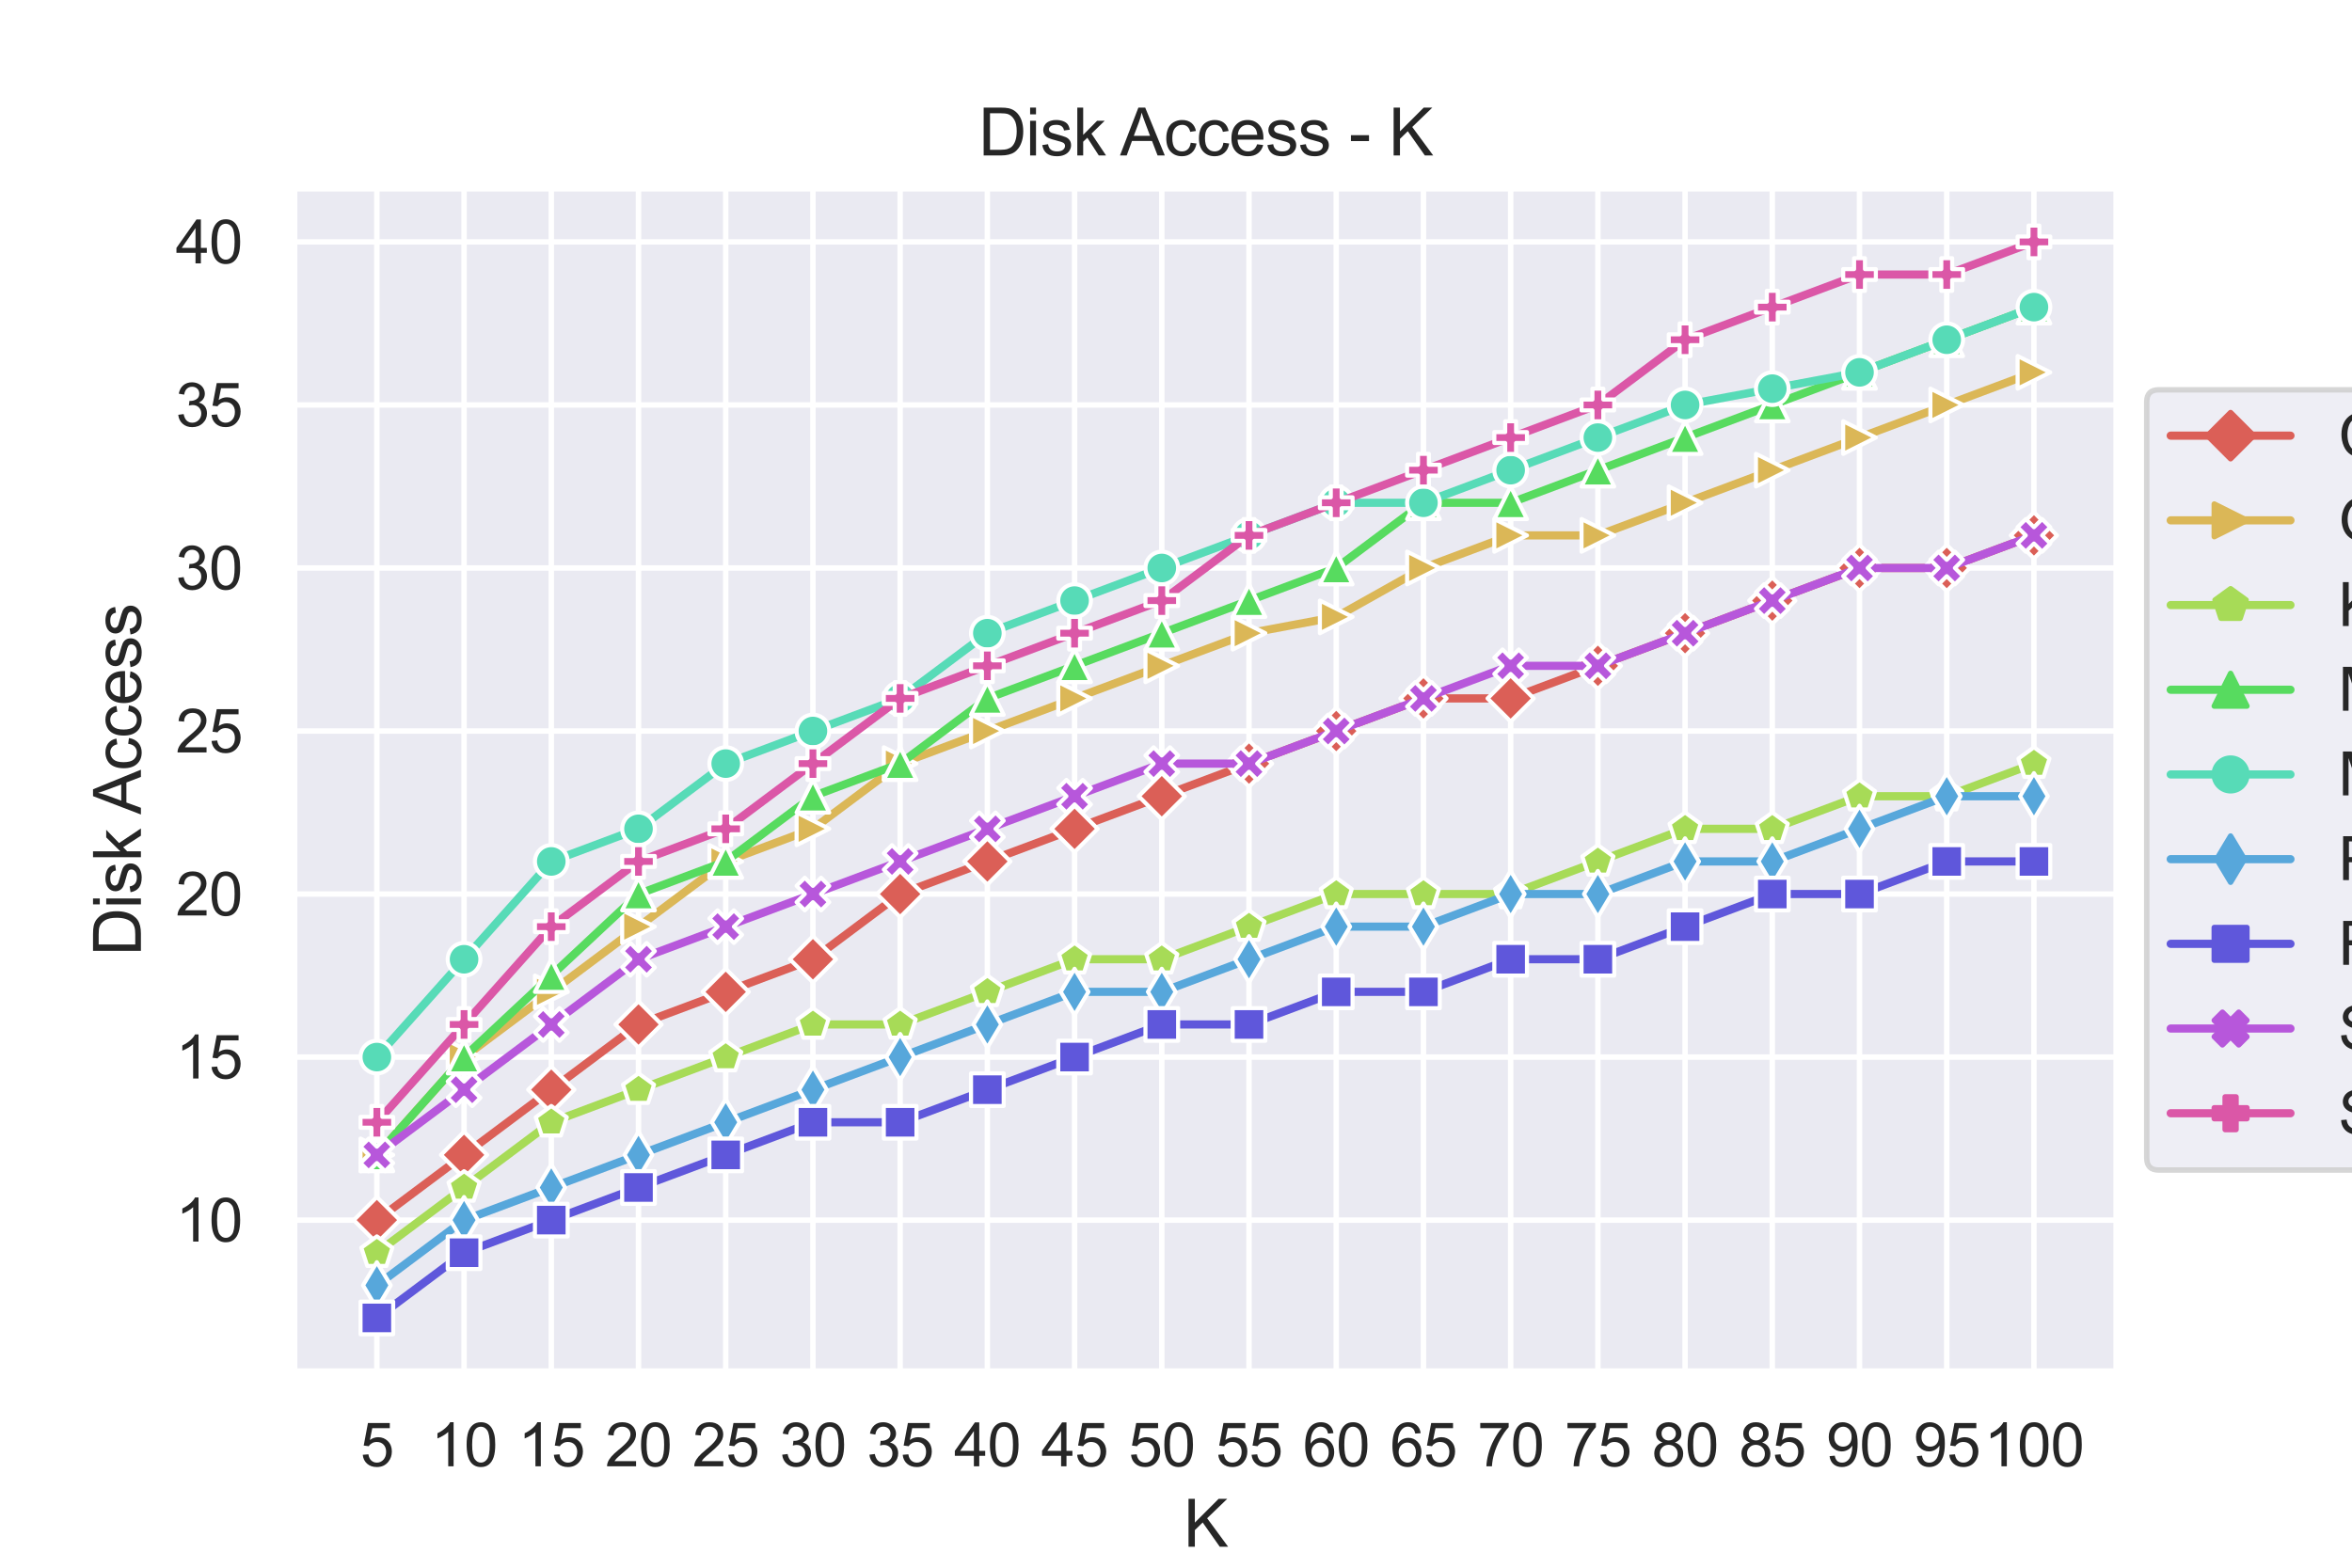 <?xml version="1.0" encoding="utf-8" standalone="no"?>
<!DOCTYPE svg PUBLIC "-//W3C//DTD SVG 1.1//EN"
  "http://www.w3.org/Graphics/SVG/1.1/DTD/svg11.dtd">
<svg xmlns:xlink="http://www.w3.org/1999/xlink" width="432pt" height="288pt" viewBox="0 0 432 288" xmlns="http://www.w3.org/2000/svg" version="1.1">
 <defs>
  <style type="text/css">*{stroke-linejoin: round; stroke-linecap: butt}</style>
 </defs>
 <g id="figure_1">
  <g id="patch_1">
   <path d="M 0 288 
L 432 288 
L 432 0 
L 0 0 
z
" style="fill: #ffffff"/>
  </g>
  <g id="axes_1">
   <g id="patch_2">
    <path d="M 54 252 
L 388.8 252 
L 388.8 34.56 
L 54 34.56 
z
" style="fill: #eaeaf2"/>
   </g>
   <g id="matplotlib.axis_1">
    <g id="xtick_1">
     <g id="line2d_1">
      <path d="M 69.218 252 
L 69.218 34.56 
" clip-path="url(#p6239498d3f)" style="fill: none; stroke: #ffffff; stroke-linecap: round"/>
     </g>
     <g id="text_1">
      <!-- 5 -->
      <g style="fill: #262626" transform="translate(66.16 269.374)scale(0.11 -0.11)">
       <defs>
        <path id="ArialMT-35" d="M 266 1200 
L 856 1250 
Q 922 819 1161 601 
Q 1400 384 1738 384 
Q 2144 384 2425 690 
Q 2706 997 2706 1503 
Q 2706 1984 2436 2262 
Q 2166 2541 1728 2541 
Q 1456 2541 1237 2417 
Q 1019 2294 894 2097 
L 366 2166 
L 809 4519 
L 3088 4519 
L 3088 3981 
L 1259 3981 
L 1013 2750 
Q 1425 3038 1878 3038 
Q 2478 3038 2890 2622 
Q 3303 2206 3303 1553 
Q 3303 931 2941 478 
Q 2500 -78 1738 -78 
Q 1113 -78 717 272 
Q 322 622 266 1200 
z
" transform="scale(0.016)"/>
       </defs>
       <use xlink:href="#ArialMT-35"/>
      </g>
     </g>
    </g>
    <g id="xtick_2">
     <g id="line2d_2">
      <path d="M 85.237 252 
L 85.237 34.56 
" clip-path="url(#p6239498d3f)" style="fill: none; stroke: #ffffff; stroke-linecap: round"/>
     </g>
     <g id="text_2">
      <!-- 10 -->
      <g style="fill: #262626" transform="translate(79.12 269.374)scale(0.11 -0.11)">
       <defs>
        <path id="ArialMT-31" d="M 2384 0 
L 1822 0 
L 1822 3584 
Q 1619 3391 1289 3197 
Q 959 3003 697 2906 
L 697 3450 
Q 1169 3672 1522 3987 
Q 1875 4303 2022 4600 
L 2384 4600 
L 2384 0 
z
" transform="scale(0.016)"/>
        <path id="ArialMT-30" d="M 266 2259 
Q 266 3072 433 3567 
Q 600 4063 929 4331 
Q 1259 4600 1759 4600 
Q 2128 4600 2406 4451 
Q 2684 4303 2865 4023 
Q 3047 3744 3150 3342 
Q 3253 2941 3253 2259 
Q 3253 1453 3087 958 
Q 2922 463 2592 192 
Q 2263 -78 1759 -78 
Q 1097 -78 719 397 
Q 266 969 266 2259 
z
M 844 2259 
Q 844 1131 1108 757 
Q 1372 384 1759 384 
Q 2147 384 2411 759 
Q 2675 1134 2675 2259 
Q 2675 3391 2411 3762 
Q 2147 4134 1753 4134 
Q 1366 4134 1134 3806 
Q 844 3388 844 2259 
z
" transform="scale(0.016)"/>
       </defs>
       <use xlink:href="#ArialMT-31"/>
       <use xlink:href="#ArialMT-30" x="55.615"/>
      </g>
     </g>
    </g>
    <g id="xtick_3">
     <g id="line2d_3">
      <path d="M 101.256 252 
L 101.256 34.56 
" clip-path="url(#p6239498d3f)" style="fill: none; stroke: #ffffff; stroke-linecap: round"/>
     </g>
     <g id="text_3">
      <!-- 15 -->
      <g style="fill: #262626" transform="translate(95.139 269.374)scale(0.11 -0.11)">
       <use xlink:href="#ArialMT-31"/>
       <use xlink:href="#ArialMT-35" x="55.615"/>
      </g>
     </g>
    </g>
    <g id="xtick_4">
     <g id="line2d_4">
      <path d="M 117.276 252 
L 117.276 34.56 
" clip-path="url(#p6239498d3f)" style="fill: none; stroke: #ffffff; stroke-linecap: round"/>
     </g>
     <g id="text_4">
      <!-- 20 -->
      <g style="fill: #262626" transform="translate(111.159 269.374)scale(0.11 -0.11)">
       <defs>
        <path id="ArialMT-32" d="M 3222 541 
L 3222 0 
L 194 0 
Q 188 203 259 391 
Q 375 700 629 1000 
Q 884 1300 1366 1694 
Q 2113 2306 2375 2664 
Q 2638 3022 2638 3341 
Q 2638 3675 2398 3904 
Q 2159 4134 1775 4134 
Q 1369 4134 1125 3890 
Q 881 3647 878 3216 
L 300 3275 
Q 359 3922 746 4261 
Q 1134 4600 1788 4600 
Q 2447 4600 2831 4234 
Q 3216 3869 3216 3328 
Q 3216 3053 3103 2787 
Q 2991 2522 2730 2228 
Q 2469 1934 1863 1422 
Q 1356 997 1212 845 
Q 1069 694 975 541 
L 3222 541 
z
" transform="scale(0.016)"/>
       </defs>
       <use xlink:href="#ArialMT-32"/>
       <use xlink:href="#ArialMT-30" x="55.615"/>
      </g>
     </g>
    </g>
    <g id="xtick_5">
     <g id="line2d_5">
      <path d="M 133.295 252 
L 133.295 34.56 
" clip-path="url(#p6239498d3f)" style="fill: none; stroke: #ffffff; stroke-linecap: round"/>
     </g>
     <g id="text_5">
      <!-- 25 -->
      <g style="fill: #262626" transform="translate(127.178 269.374)scale(0.11 -0.11)">
       <use xlink:href="#ArialMT-32"/>
       <use xlink:href="#ArialMT-35" x="55.615"/>
      </g>
     </g>
    </g>
    <g id="xtick_6">
     <g id="line2d_6">
      <path d="M 149.314 252 
L 149.314 34.56 
" clip-path="url(#p6239498d3f)" style="fill: none; stroke: #ffffff; stroke-linecap: round"/>
     </g>
     <g id="text_6">
      <!-- 30 -->
      <g style="fill: #262626" transform="translate(143.197 269.374)scale(0.11 -0.11)">
       <defs>
        <path id="ArialMT-33" d="M 269 1209 
L 831 1284 
Q 928 806 1161 595 
Q 1394 384 1728 384 
Q 2125 384 2398 659 
Q 2672 934 2672 1341 
Q 2672 1728 2419 1979 
Q 2166 2231 1775 2231 
Q 1616 2231 1378 2169 
L 1441 2663 
Q 1497 2656 1531 2656 
Q 1891 2656 2178 2843 
Q 2466 3031 2466 3422 
Q 2466 3731 2256 3934 
Q 2047 4138 1716 4138 
Q 1388 4138 1169 3931 
Q 950 3725 888 3313 
L 325 3413 
Q 428 3978 793 4289 
Q 1159 4600 1703 4600 
Q 2078 4600 2393 4439 
Q 2709 4278 2876 4000 
Q 3044 3722 3044 3409 
Q 3044 3113 2884 2869 
Q 2725 2625 2413 2481 
Q 2819 2388 3044 2092 
Q 3269 1797 3269 1353 
Q 3269 753 2831 336 
Q 2394 -81 1725 -81 
Q 1122 -81 723 278 
Q 325 638 269 1209 
z
" transform="scale(0.016)"/>
       </defs>
       <use xlink:href="#ArialMT-33"/>
       <use xlink:href="#ArialMT-30" x="55.615"/>
      </g>
     </g>
    </g>
    <g id="xtick_7">
     <g id="line2d_7">
      <path d="M 165.333 252 
L 165.333 34.56 
" clip-path="url(#p6239498d3f)" style="fill: none; stroke: #ffffff; stroke-linecap: round"/>
     </g>
     <g id="text_7">
      <!-- 35 -->
      <g style="fill: #262626" transform="translate(159.216 269.374)scale(0.11 -0.11)">
       <use xlink:href="#ArialMT-33"/>
       <use xlink:href="#ArialMT-35" x="55.615"/>
      </g>
     </g>
    </g>
    <g id="xtick_8">
     <g id="line2d_8">
      <path d="M 181.352 252 
L 181.352 34.56 
" clip-path="url(#p6239498d3f)" style="fill: none; stroke: #ffffff; stroke-linecap: round"/>
     </g>
     <g id="text_8">
      <!-- 40 -->
      <g style="fill: #262626" transform="translate(175.235 269.374)scale(0.11 -0.11)">
       <defs>
        <path id="ArialMT-34" d="M 2069 0 
L 2069 1097 
L 81 1097 
L 81 1613 
L 2172 4581 
L 2631 4581 
L 2631 1613 
L 3250 1613 
L 3250 1097 
L 2631 1097 
L 2631 0 
L 2069 0 
z
M 2069 1613 
L 2069 3678 
L 634 1613 
L 2069 1613 
z
" transform="scale(0.016)"/>
       </defs>
       <use xlink:href="#ArialMT-34"/>
       <use xlink:href="#ArialMT-30" x="55.615"/>
      </g>
     </g>
    </g>
    <g id="xtick_9">
     <g id="line2d_9">
      <path d="M 197.371 252 
L 197.371 34.56 
" clip-path="url(#p6239498d3f)" style="fill: none; stroke: #ffffff; stroke-linecap: round"/>
     </g>
     <g id="text_9">
      <!-- 45 -->
      <g style="fill: #262626" transform="translate(191.254 269.374)scale(0.11 -0.11)">
       <use xlink:href="#ArialMT-34"/>
       <use xlink:href="#ArialMT-35" x="55.615"/>
      </g>
     </g>
    </g>
    <g id="xtick_10">
     <g id="line2d_10">
      <path d="M 213.39 252 
L 213.39 34.56 
" clip-path="url(#p6239498d3f)" style="fill: none; stroke: #ffffff; stroke-linecap: round"/>
     </g>
     <g id="text_10">
      <!-- 50 -->
      <g style="fill: #262626" transform="translate(207.273 269.374)scale(0.11 -0.11)">
       <use xlink:href="#ArialMT-35"/>
       <use xlink:href="#ArialMT-30" x="55.615"/>
      </g>
     </g>
    </g>
    <g id="xtick_11">
     <g id="line2d_11">
      <path d="M 229.41 252 
L 229.41 34.56 
" clip-path="url(#p6239498d3f)" style="fill: none; stroke: #ffffff; stroke-linecap: round"/>
     </g>
     <g id="text_11">
      <!-- 55 -->
      <g style="fill: #262626" transform="translate(223.293 269.374)scale(0.11 -0.11)">
       <use xlink:href="#ArialMT-35"/>
       <use xlink:href="#ArialMT-35" x="55.615"/>
      </g>
     </g>
    </g>
    <g id="xtick_12">
     <g id="line2d_12">
      <path d="M 245.429 252 
L 245.429 34.56 
" clip-path="url(#p6239498d3f)" style="fill: none; stroke: #ffffff; stroke-linecap: round"/>
     </g>
     <g id="text_12">
      <!-- 60 -->
      <g style="fill: #262626" transform="translate(239.312 269.374)scale(0.11 -0.11)">
       <defs>
        <path id="ArialMT-36" d="M 3184 3459 
L 2625 3416 
Q 2550 3747 2413 3897 
Q 2184 4138 1850 4138 
Q 1581 4138 1378 3988 
Q 1113 3794 959 3422 
Q 806 3050 800 2363 
Q 1003 2672 1297 2822 
Q 1591 2972 1913 2972 
Q 2475 2972 2870 2558 
Q 3266 2144 3266 1488 
Q 3266 1056 3080 686 
Q 2894 316 2569 119 
Q 2244 -78 1831 -78 
Q 1128 -78 684 439 
Q 241 956 241 2144 
Q 241 3472 731 4075 
Q 1159 4600 1884 4600 
Q 2425 4600 2770 4297 
Q 3116 3994 3184 3459 
z
M 888 1484 
Q 888 1194 1011 928 
Q 1134 663 1356 523 
Q 1578 384 1822 384 
Q 2178 384 2434 671 
Q 2691 959 2691 1453 
Q 2691 1928 2437 2201 
Q 2184 2475 1800 2475 
Q 1419 2475 1153 2201 
Q 888 1928 888 1484 
z
" transform="scale(0.016)"/>
       </defs>
       <use xlink:href="#ArialMT-36"/>
       <use xlink:href="#ArialMT-30" x="55.615"/>
      </g>
     </g>
    </g>
    <g id="xtick_13">
     <g id="line2d_13">
      <path d="M 261.448 252 
L 261.448 34.56 
" clip-path="url(#p6239498d3f)" style="fill: none; stroke: #ffffff; stroke-linecap: round"/>
     </g>
     <g id="text_13">
      <!-- 65 -->
      <g style="fill: #262626" transform="translate(255.331 269.374)scale(0.11 -0.11)">
       <use xlink:href="#ArialMT-36"/>
       <use xlink:href="#ArialMT-35" x="55.615"/>
      </g>
     </g>
    </g>
    <g id="xtick_14">
     <g id="line2d_14">
      <path d="M 277.467 252 
L 277.467 34.56 
" clip-path="url(#p6239498d3f)" style="fill: none; stroke: #ffffff; stroke-linecap: round"/>
     </g>
     <g id="text_14">
      <!-- 70 -->
      <g style="fill: #262626" transform="translate(271.35 269.374)scale(0.11 -0.11)">
       <defs>
        <path id="ArialMT-37" d="M 303 3981 
L 303 4522 
L 3269 4522 
L 3269 4084 
Q 2831 3619 2401 2847 
Q 1972 2075 1738 1259 
Q 1569 684 1522 0 
L 944 0 
Q 953 541 1156 1306 
Q 1359 2072 1739 2783 
Q 2119 3494 2547 3981 
L 303 3981 
z
" transform="scale(0.016)"/>
       </defs>
       <use xlink:href="#ArialMT-37"/>
       <use xlink:href="#ArialMT-30" x="55.615"/>
      </g>
     </g>
    </g>
    <g id="xtick_15">
     <g id="line2d_15">
      <path d="M 293.486 252 
L 293.486 34.56 
" clip-path="url(#p6239498d3f)" style="fill: none; stroke: #ffffff; stroke-linecap: round"/>
     </g>
     <g id="text_15">
      <!-- 75 -->
      <g style="fill: #262626" transform="translate(287.369 269.374)scale(0.11 -0.11)">
       <use xlink:href="#ArialMT-37"/>
       <use xlink:href="#ArialMT-35" x="55.615"/>
      </g>
     </g>
    </g>
    <g id="xtick_16">
     <g id="line2d_16">
      <path d="M 309.505 252 
L 309.505 34.56 
" clip-path="url(#p6239498d3f)" style="fill: none; stroke: #ffffff; stroke-linecap: round"/>
     </g>
     <g id="text_16">
      <!-- 80 -->
      <g style="fill: #262626" transform="translate(303.388 269.374)scale(0.11 -0.11)">
       <defs>
        <path id="ArialMT-38" d="M 1131 2484 
Q 781 2613 612 2850 
Q 444 3088 444 3419 
Q 444 3919 803 4259 
Q 1163 4600 1759 4600 
Q 2359 4600 2725 4251 
Q 3091 3903 3091 3403 
Q 3091 3084 2923 2848 
Q 2756 2613 2416 2484 
Q 2838 2347 3058 2040 
Q 3278 1734 3278 1309 
Q 3278 722 2862 322 
Q 2447 -78 1769 -78 
Q 1091 -78 675 323 
Q 259 725 259 1325 
Q 259 1772 486 2073 
Q 713 2375 1131 2484 
z
M 1019 3438 
Q 1019 3113 1228 2906 
Q 1438 2700 1772 2700 
Q 2097 2700 2305 2904 
Q 2513 3109 2513 3406 
Q 2513 3716 2298 3927 
Q 2084 4138 1766 4138 
Q 1444 4138 1231 3931 
Q 1019 3725 1019 3438 
z
M 838 1322 
Q 838 1081 952 856 
Q 1066 631 1291 507 
Q 1516 384 1775 384 
Q 2178 384 2440 643 
Q 2703 903 2703 1303 
Q 2703 1709 2433 1975 
Q 2163 2241 1756 2241 
Q 1359 2241 1098 1978 
Q 838 1716 838 1322 
z
" transform="scale(0.016)"/>
       </defs>
       <use xlink:href="#ArialMT-38"/>
       <use xlink:href="#ArialMT-30" x="55.615"/>
      </g>
     </g>
    </g>
    <g id="xtick_17">
     <g id="line2d_17">
      <path d="M 325.524 252 
L 325.524 34.56 
" clip-path="url(#p6239498d3f)" style="fill: none; stroke: #ffffff; stroke-linecap: round"/>
     </g>
     <g id="text_17">
      <!-- 85 -->
      <g style="fill: #262626" transform="translate(319.407 269.374)scale(0.11 -0.11)">
       <use xlink:href="#ArialMT-38"/>
       <use xlink:href="#ArialMT-35" x="55.615"/>
      </g>
     </g>
    </g>
    <g id="xtick_18">
     <g id="line2d_18">
      <path d="M 341.544 252 
L 341.544 34.56 
" clip-path="url(#p6239498d3f)" style="fill: none; stroke: #ffffff; stroke-linecap: round"/>
     </g>
     <g id="text_18">
      <!-- 90 -->
      <g style="fill: #262626" transform="translate(335.427 269.374)scale(0.11 -0.11)">
       <defs>
        <path id="ArialMT-39" d="M 350 1059 
L 891 1109 
Q 959 728 1153 556 
Q 1347 384 1650 384 
Q 1909 384 2104 503 
Q 2300 622 2425 820 
Q 2550 1019 2634 1356 
Q 2719 1694 2719 2044 
Q 2719 2081 2716 2156 
Q 2547 1888 2255 1720 
Q 1963 1553 1622 1553 
Q 1053 1553 659 1965 
Q 266 2378 266 3053 
Q 266 3750 677 4175 
Q 1088 4600 1706 4600 
Q 2153 4600 2523 4359 
Q 2894 4119 3086 3673 
Q 3278 3228 3278 2384 
Q 3278 1506 3087 986 
Q 2897 466 2520 194 
Q 2144 -78 1638 -78 
Q 1100 -78 759 220 
Q 419 519 350 1059 
z
M 2653 3081 
Q 2653 3566 2395 3850 
Q 2138 4134 1775 4134 
Q 1400 4134 1122 3828 
Q 844 3522 844 3034 
Q 844 2597 1108 2323 
Q 1372 2050 1759 2050 
Q 2150 2050 2401 2323 
Q 2653 2597 2653 3081 
z
" transform="scale(0.016)"/>
       </defs>
       <use xlink:href="#ArialMT-39"/>
       <use xlink:href="#ArialMT-30" x="55.615"/>
      </g>
     </g>
    </g>
    <g id="xtick_19">
     <g id="line2d_19">
      <path d="M 357.563 252 
L 357.563 34.56 
" clip-path="url(#p6239498d3f)" style="fill: none; stroke: #ffffff; stroke-linecap: round"/>
     </g>
     <g id="text_19">
      <!-- 95 -->
      <g style="fill: #262626" transform="translate(351.446 269.374)scale(0.11 -0.11)">
       <use xlink:href="#ArialMT-39"/>
       <use xlink:href="#ArialMT-35" x="55.615"/>
      </g>
     </g>
    </g>
    <g id="xtick_20">
     <g id="line2d_20">
      <path d="M 373.582 252 
L 373.582 34.56 
" clip-path="url(#p6239498d3f)" style="fill: none; stroke: #ffffff; stroke-linecap: round"/>
     </g>
     <g id="text_20">
      <!-- 100 -->
      <g style="fill: #262626" transform="translate(364.406 269.374)scale(0.11 -0.11)">
       <use xlink:href="#ArialMT-31"/>
       <use xlink:href="#ArialMT-30" x="55.615"/>
       <use xlink:href="#ArialMT-30" x="111.23"/>
      </g>
     </g>
    </g>
    <g id="text_21">
     <!-- K -->
     <g style="fill: #262626" transform="translate(217.398 284.149)scale(0.12 -0.12)">
      <defs>
       <path id="ArialMT-4b" d="M 469 0 
L 469 4581 
L 1075 4581 
L 1075 2309 
L 3350 4581 
L 4172 4581 
L 2250 2725 
L 4256 0 
L 3456 0 
L 1825 2319 
L 1075 1588 
L 1075 0 
L 469 0 
z
" transform="scale(0.016)"/>
      </defs>
      <use xlink:href="#ArialMT-4b"/>
     </g>
    </g>
   </g>
   <g id="matplotlib.axis_2">
    <g id="ytick_1">
     <g id="line2d_21">
      <path d="M 54 224.146 
L 388.8 224.146 
" clip-path="url(#p6239498d3f)" style="fill: none; stroke: #ffffff; stroke-linecap: round"/>
     </g>
     <g id="text_22">
      <!-- 10 -->
      <g style="fill: #262626" transform="translate(32.266 228.083)scale(0.11 -0.11)">
       <use xlink:href="#ArialMT-31"/>
       <use xlink:href="#ArialMT-30" x="55.615"/>
      </g>
     </g>
    </g>
    <g id="ytick_2">
     <g id="line2d_22">
      <path d="M 54 194.196 
L 388.8 194.196 
" clip-path="url(#p6239498d3f)" style="fill: none; stroke: #ffffff; stroke-linecap: round"/>
     </g>
     <g id="text_23">
      <!-- 15 -->
      <g style="fill: #262626" transform="translate(32.266 198.132)scale(0.11 -0.11)">
       <use xlink:href="#ArialMT-31"/>
       <use xlink:href="#ArialMT-35" x="55.615"/>
      </g>
     </g>
    </g>
    <g id="ytick_3">
     <g id="line2d_23">
      <path d="M 54 164.245 
L 388.8 164.245 
" clip-path="url(#p6239498d3f)" style="fill: none; stroke: #ffffff; stroke-linecap: round"/>
     </g>
     <g id="text_24">
      <!-- 20 -->
      <g style="fill: #262626" transform="translate(32.266 168.182)scale(0.11 -0.11)">
       <use xlink:href="#ArialMT-32"/>
       <use xlink:href="#ArialMT-30" x="55.615"/>
      </g>
     </g>
    </g>
    <g id="ytick_4">
     <g id="line2d_24">
      <path d="M 54 134.295 
L 388.8 134.295 
" clip-path="url(#p6239498d3f)" style="fill: none; stroke: #ffffff; stroke-linecap: round"/>
     </g>
     <g id="text_25">
      <!-- 25 -->
      <g style="fill: #262626" transform="translate(32.266 138.232)scale(0.11 -0.11)">
       <use xlink:href="#ArialMT-32"/>
       <use xlink:href="#ArialMT-35" x="55.615"/>
      </g>
     </g>
    </g>
    <g id="ytick_5">
     <g id="line2d_25">
      <path d="M 54 104.344 
L 388.8 104.344 
" clip-path="url(#p6239498d3f)" style="fill: none; stroke: #ffffff; stroke-linecap: round"/>
     </g>
     <g id="text_26">
      <!-- 30 -->
      <g style="fill: #262626" transform="translate(32.266 108.281)scale(0.11 -0.11)">
       <use xlink:href="#ArialMT-33"/>
       <use xlink:href="#ArialMT-30" x="55.615"/>
      </g>
     </g>
    </g>
    <g id="ytick_6">
     <g id="line2d_26">
      <path d="M 54 74.394 
L 388.8 74.394 
" clip-path="url(#p6239498d3f)" style="fill: none; stroke: #ffffff; stroke-linecap: round"/>
     </g>
     <g id="text_27">
      <!-- 35 -->
      <g style="fill: #262626" transform="translate(32.266 78.331)scale(0.11 -0.11)">
       <use xlink:href="#ArialMT-33"/>
       <use xlink:href="#ArialMT-35" x="55.615"/>
      </g>
     </g>
    </g>
    <g id="ytick_7">
     <g id="line2d_27">
      <path d="M 54 44.444 
L 388.8 44.444 
" clip-path="url(#p6239498d3f)" style="fill: none; stroke: #ffffff; stroke-linecap: round"/>
     </g>
     <g id="text_28">
      <!-- 40 -->
      <g style="fill: #262626" transform="translate(32.266 48.38)scale(0.11 -0.11)">
       <use xlink:href="#ArialMT-34"/>
       <use xlink:href="#ArialMT-30" x="55.615"/>
      </g>
     </g>
    </g>
    <g id="text_29">
     <!-- Disk Access -->
     <g style="fill: #262626" transform="translate(25.881 175.622)rotate(-90)scale(0.12 -0.12)">
      <defs>
       <path id="ArialMT-44" d="M 494 0 
L 494 4581 
L 2072 4581 
Q 2606 4581 2888 4516 
Q 3281 4425 3559 4188 
Q 3922 3881 4101 3404 
Q 4281 2928 4281 2316 
Q 4281 1794 4159 1391 
Q 4038 988 3847 723 
Q 3656 459 3429 307 
Q 3203 156 2883 78 
Q 2563 0 2147 0 
L 494 0 
z
M 1100 541 
L 2078 541 
Q 2531 541 2789 625 
Q 3047 709 3200 863 
Q 3416 1078 3536 1442 
Q 3656 1806 3656 2325 
Q 3656 3044 3420 3430 
Q 3184 3816 2847 3947 
Q 2603 4041 2063 4041 
L 1100 4041 
L 1100 541 
z
" transform="scale(0.016)"/>
       <path id="ArialMT-69" d="M 425 3934 
L 425 4581 
L 988 4581 
L 988 3934 
L 425 3934 
z
M 425 0 
L 425 3319 
L 988 3319 
L 988 0 
L 425 0 
z
" transform="scale(0.016)"/>
       <path id="ArialMT-73" d="M 197 991 
L 753 1078 
Q 800 744 1014 566 
Q 1228 388 1613 388 
Q 2000 388 2187 545 
Q 2375 703 2375 916 
Q 2375 1106 2209 1216 
Q 2094 1291 1634 1406 
Q 1016 1563 777 1677 
Q 538 1791 414 1992 
Q 291 2194 291 2438 
Q 291 2659 392 2848 
Q 494 3038 669 3163 
Q 800 3259 1026 3326 
Q 1253 3394 1513 3394 
Q 1903 3394 2198 3281 
Q 2494 3169 2634 2976 
Q 2775 2784 2828 2463 
L 2278 2388 
Q 2241 2644 2061 2787 
Q 1881 2931 1553 2931 
Q 1166 2931 1000 2803 
Q 834 2675 834 2503 
Q 834 2394 903 2306 
Q 972 2216 1119 2156 
Q 1203 2125 1616 2013 
Q 2213 1853 2448 1751 
Q 2684 1650 2818 1456 
Q 2953 1263 2953 975 
Q 2953 694 2789 445 
Q 2625 197 2315 61 
Q 2006 -75 1616 -75 
Q 969 -75 630 194 
Q 291 463 197 991 
z
" transform="scale(0.016)"/>
       <path id="ArialMT-6b" d="M 425 0 
L 425 4581 
L 988 4581 
L 988 1969 
L 2319 3319 
L 3047 3319 
L 1778 2088 
L 3175 0 
L 2481 0 
L 1384 1697 
L 988 1316 
L 988 0 
L 425 0 
z
" transform="scale(0.016)"/>
       <path id="ArialMT-20" transform="scale(0.016)"/>
       <path id="ArialMT-41" d="M -9 0 
L 1750 4581 
L 2403 4581 
L 4278 0 
L 3588 0 
L 3053 1388 
L 1138 1388 
L 634 0 
L -9 0 
z
M 1313 1881 
L 2866 1881 
L 2388 3150 
Q 2169 3728 2063 4100 
Q 1975 3659 1816 3225 
L 1313 1881 
z
" transform="scale(0.016)"/>
       <path id="ArialMT-63" d="M 2588 1216 
L 3141 1144 
Q 3050 572 2676 248 
Q 2303 -75 1759 -75 
Q 1078 -75 664 370 
Q 250 816 250 1647 
Q 250 2184 428 2587 
Q 606 2991 970 3192 
Q 1334 3394 1763 3394 
Q 2303 3394 2647 3120 
Q 2991 2847 3088 2344 
L 2541 2259 
Q 2463 2594 2264 2762 
Q 2066 2931 1784 2931 
Q 1359 2931 1093 2626 
Q 828 2322 828 1663 
Q 828 994 1084 691 
Q 1341 388 1753 388 
Q 2084 388 2306 591 
Q 2528 794 2588 1216 
z
" transform="scale(0.016)"/>
       <path id="ArialMT-65" d="M 2694 1069 
L 3275 997 
Q 3138 488 2766 206 
Q 2394 -75 1816 -75 
Q 1088 -75 661 373 
Q 234 822 234 1631 
Q 234 2469 665 2931 
Q 1097 3394 1784 3394 
Q 2450 3394 2872 2941 
Q 3294 2488 3294 1666 
Q 3294 1616 3291 1516 
L 816 1516 
Q 847 969 1125 678 
Q 1403 388 1819 388 
Q 2128 388 2347 550 
Q 2566 713 2694 1069 
z
M 847 1978 
L 2700 1978 
Q 2663 2397 2488 2606 
Q 2219 2931 1791 2931 
Q 1403 2931 1139 2672 
Q 875 2413 847 1978 
z
" transform="scale(0.016)"/>
      </defs>
      <use xlink:href="#ArialMT-44"/>
      <use xlink:href="#ArialMT-69" x="72.217"/>
      <use xlink:href="#ArialMT-73" x="94.434"/>
      <use xlink:href="#ArialMT-6b" x="144.434"/>
      <use xlink:href="#ArialMT-20" x="194.434"/>
      <use xlink:href="#ArialMT-41" x="216.717"/>
      <use xlink:href="#ArialMT-63" x="283.416"/>
      <use xlink:href="#ArialMT-63" x="333.416"/>
      <use xlink:href="#ArialMT-65" x="383.416"/>
      <use xlink:href="#ArialMT-73" x="439.031"/>
      <use xlink:href="#ArialMT-73" x="489.031"/>
     </g>
    </g>
   </g>
   <g id="line2d_28">
    <path d="M 69.218 224.146 
L 85.237 212.166 
L 101.256 200.186 
L 117.276 188.206 
L 133.295 182.216 
L 149.314 176.225 
L 165.333 164.245 
L 181.352 158.255 
L 197.371 152.265 
L 213.39 146.275 
L 229.41 140.285 
L 245.429 134.295 
L 261.448 128.305 
L 277.467 128.305 
L 293.486 122.315 
L 309.505 116.325 
L 325.524 110.335 
L 341.544 104.344 
L 357.563 104.344 
L 373.582 98.354 
" clip-path="url(#p6239498d3f)" style="fill: none; stroke: #db5f57; stroke-width: 1.5; stroke-linecap: round"/>
    <defs>
     <path id="m14ad9b6c1d" d="M -0 4.243 
L 4.243 0 
L 0 -4.243 
L -4.243 -0 
z
" style="stroke: #ffffff; stroke-width: 0.75; stroke-linejoin: miter"/>
    </defs>
    <g clip-path="url(#p6239498d3f)">
     <use xlink:href="#m14ad9b6c1d" x="69.218" y="224.146" style="fill: #db5f57; stroke: #ffffff; stroke-width: 0.75; stroke-linejoin: miter"/>
     <use xlink:href="#m14ad9b6c1d" x="85.237" y="212.166" style="fill: #db5f57; stroke: #ffffff; stroke-width: 0.75; stroke-linejoin: miter"/>
     <use xlink:href="#m14ad9b6c1d" x="101.256" y="200.186" style="fill: #db5f57; stroke: #ffffff; stroke-width: 0.75; stroke-linejoin: miter"/>
     <use xlink:href="#m14ad9b6c1d" x="117.276" y="188.206" style="fill: #db5f57; stroke: #ffffff; stroke-width: 0.75; stroke-linejoin: miter"/>
     <use xlink:href="#m14ad9b6c1d" x="133.295" y="182.216" style="fill: #db5f57; stroke: #ffffff; stroke-width: 0.75; stroke-linejoin: miter"/>
     <use xlink:href="#m14ad9b6c1d" x="149.314" y="176.225" style="fill: #db5f57; stroke: #ffffff; stroke-width: 0.75; stroke-linejoin: miter"/>
     <use xlink:href="#m14ad9b6c1d" x="165.333" y="164.245" style="fill: #db5f57; stroke: #ffffff; stroke-width: 0.75; stroke-linejoin: miter"/>
     <use xlink:href="#m14ad9b6c1d" x="181.352" y="158.255" style="fill: #db5f57; stroke: #ffffff; stroke-width: 0.75; stroke-linejoin: miter"/>
     <use xlink:href="#m14ad9b6c1d" x="197.371" y="152.265" style="fill: #db5f57; stroke: #ffffff; stroke-width: 0.75; stroke-linejoin: miter"/>
     <use xlink:href="#m14ad9b6c1d" x="213.39" y="146.275" style="fill: #db5f57; stroke: #ffffff; stroke-width: 0.75; stroke-linejoin: miter"/>
     <use xlink:href="#m14ad9b6c1d" x="229.41" y="140.285" style="fill: #db5f57; stroke: #ffffff; stroke-width: 0.75; stroke-linejoin: miter"/>
     <use xlink:href="#m14ad9b6c1d" x="245.429" y="134.295" style="fill: #db5f57; stroke: #ffffff; stroke-width: 0.75; stroke-linejoin: miter"/>
     <use xlink:href="#m14ad9b6c1d" x="261.448" y="128.305" style="fill: #db5f57; stroke: #ffffff; stroke-width: 0.75; stroke-linejoin: miter"/>
     <use xlink:href="#m14ad9b6c1d" x="277.467" y="128.305" style="fill: #db5f57; stroke: #ffffff; stroke-width: 0.75; stroke-linejoin: miter"/>
     <use xlink:href="#m14ad9b6c1d" x="293.486" y="122.315" style="fill: #db5f57; stroke: #ffffff; stroke-width: 0.75; stroke-linejoin: miter"/>
     <use xlink:href="#m14ad9b6c1d" x="309.505" y="116.325" style="fill: #db5f57; stroke: #ffffff; stroke-width: 0.75; stroke-linejoin: miter"/>
     <use xlink:href="#m14ad9b6c1d" x="325.524" y="110.335" style="fill: #db5f57; stroke: #ffffff; stroke-width: 0.75; stroke-linejoin: miter"/>
     <use xlink:href="#m14ad9b6c1d" x="341.544" y="104.344" style="fill: #db5f57; stroke: #ffffff; stroke-width: 0.75; stroke-linejoin: miter"/>
     <use xlink:href="#m14ad9b6c1d" x="357.563" y="104.344" style="fill: #db5f57; stroke: #ffffff; stroke-width: 0.75; stroke-linejoin: miter"/>
     <use xlink:href="#m14ad9b6c1d" x="373.582" y="98.354" style="fill: #db5f57; stroke: #ffffff; stroke-width: 0.75; stroke-linejoin: miter"/>
    </g>
   </g>
   <g id="line2d_29">
    <path d="M 69.218 212.166 
L 85.237 194.196 
L 101.256 182.216 
L 117.276 170.235 
L 133.295 158.255 
L 149.314 152.265 
L 165.333 140.285 
L 181.352 134.295 
L 197.371 128.305 
L 213.39 122.315 
L 229.41 116.325 
L 245.429 113.33 
L 261.448 104.344 
L 277.467 98.354 
L 293.486 98.354 
L 309.505 92.364 
L 325.524 86.374 
L 341.544 80.384 
L 357.563 74.394 
L 373.582 68.404 
" clip-path="url(#p6239498d3f)" style="fill: none; stroke: #dbb757; stroke-width: 1.5; stroke-linecap: round"/>
    <defs>
     <path id="m9c9178f74b" d="M 3 0 
L -3 -3 
L -3 3 
z
" style="stroke: #ffffff; stroke-width: 0.75; stroke-linejoin: miter"/>
    </defs>
    <g clip-path="url(#p6239498d3f)">
     <use xlink:href="#m9c9178f74b" x="69.218" y="212.166" style="fill: #dbb757; stroke: #ffffff; stroke-width: 0.75; stroke-linejoin: miter"/>
     <use xlink:href="#m9c9178f74b" x="85.237" y="194.196" style="fill: #dbb757; stroke: #ffffff; stroke-width: 0.75; stroke-linejoin: miter"/>
     <use xlink:href="#m9c9178f74b" x="101.256" y="182.216" style="fill: #dbb757; stroke: #ffffff; stroke-width: 0.75; stroke-linejoin: miter"/>
     <use xlink:href="#m9c9178f74b" x="117.276" y="170.235" style="fill: #dbb757; stroke: #ffffff; stroke-width: 0.75; stroke-linejoin: miter"/>
     <use xlink:href="#m9c9178f74b" x="133.295" y="158.255" style="fill: #dbb757; stroke: #ffffff; stroke-width: 0.75; stroke-linejoin: miter"/>
     <use xlink:href="#m9c9178f74b" x="149.314" y="152.265" style="fill: #dbb757; stroke: #ffffff; stroke-width: 0.75; stroke-linejoin: miter"/>
     <use xlink:href="#m9c9178f74b" x="165.333" y="140.285" style="fill: #dbb757; stroke: #ffffff; stroke-width: 0.75; stroke-linejoin: miter"/>
     <use xlink:href="#m9c9178f74b" x="181.352" y="134.295" style="fill: #dbb757; stroke: #ffffff; stroke-width: 0.75; stroke-linejoin: miter"/>
     <use xlink:href="#m9c9178f74b" x="197.371" y="128.305" style="fill: #dbb757; stroke: #ffffff; stroke-width: 0.75; stroke-linejoin: miter"/>
     <use xlink:href="#m9c9178f74b" x="213.39" y="122.315" style="fill: #dbb757; stroke: #ffffff; stroke-width: 0.75; stroke-linejoin: miter"/>
     <use xlink:href="#m9c9178f74b" x="229.41" y="116.325" style="fill: #dbb757; stroke: #ffffff; stroke-width: 0.75; stroke-linejoin: miter"/>
     <use xlink:href="#m9c9178f74b" x="245.429" y="113.33" style="fill: #dbb757; stroke: #ffffff; stroke-width: 0.75; stroke-linejoin: miter"/>
     <use xlink:href="#m9c9178f74b" x="261.448" y="104.344" style="fill: #dbb757; stroke: #ffffff; stroke-width: 0.75; stroke-linejoin: miter"/>
     <use xlink:href="#m9c9178f74b" x="277.467" y="98.354" style="fill: #dbb757; stroke: #ffffff; stroke-width: 0.75; stroke-linejoin: miter"/>
     <use xlink:href="#m9c9178f74b" x="293.486" y="98.354" style="fill: #dbb757; stroke: #ffffff; stroke-width: 0.75; stroke-linejoin: miter"/>
     <use xlink:href="#m9c9178f74b" x="309.505" y="92.364" style="fill: #dbb757; stroke: #ffffff; stroke-width: 0.75; stroke-linejoin: miter"/>
     <use xlink:href="#m9c9178f74b" x="325.524" y="86.374" style="fill: #dbb757; stroke: #ffffff; stroke-width: 0.75; stroke-linejoin: miter"/>
     <use xlink:href="#m9c9178f74b" x="341.544" y="80.384" style="fill: #dbb757; stroke: #ffffff; stroke-width: 0.75; stroke-linejoin: miter"/>
     <use xlink:href="#m9c9178f74b" x="357.563" y="74.394" style="fill: #dbb757; stroke: #ffffff; stroke-width: 0.75; stroke-linejoin: miter"/>
     <use xlink:href="#m9c9178f74b" x="373.582" y="68.404" style="fill: #dbb757; stroke: #ffffff; stroke-width: 0.75; stroke-linejoin: miter"/>
    </g>
   </g>
   <g id="line2d_30">
    <path d="M 69.218 230.136 
L 85.237 218.156 
L 101.256 206.176 
L 117.276 200.186 
L 133.295 194.196 
L 149.314 188.206 
L 165.333 188.206 
L 181.352 182.216 
L 197.371 176.225 
L 213.39 176.225 
L 229.41 170.235 
L 245.429 164.245 
L 261.448 164.245 
L 277.467 164.245 
L 293.486 158.255 
L 309.505 152.265 
L 325.524 152.265 
L 341.544 146.275 
L 357.563 146.275 
L 373.582 140.285 
" clip-path="url(#p6239498d3f)" style="fill: none; stroke: #a7db57; stroke-width: 1.5; stroke-linecap: round"/>
    <defs>
     <path id="mcf56dbacfd" d="M 0 -3 
L -2.853 -0.927 
L -1.763 2.427 
L 1.763 2.427 
L 2.853 -0.927 
z
" style="stroke: #ffffff; stroke-width: 0.75; stroke-linejoin: miter"/>
    </defs>
    <g clip-path="url(#p6239498d3f)">
     <use xlink:href="#mcf56dbacfd" x="69.218" y="230.136" style="fill: #a7db57; stroke: #ffffff; stroke-width: 0.75; stroke-linejoin: miter"/>
     <use xlink:href="#mcf56dbacfd" x="85.237" y="218.156" style="fill: #a7db57; stroke: #ffffff; stroke-width: 0.75; stroke-linejoin: miter"/>
     <use xlink:href="#mcf56dbacfd" x="101.256" y="206.176" style="fill: #a7db57; stroke: #ffffff; stroke-width: 0.75; stroke-linejoin: miter"/>
     <use xlink:href="#mcf56dbacfd" x="117.276" y="200.186" style="fill: #a7db57; stroke: #ffffff; stroke-width: 0.75; stroke-linejoin: miter"/>
     <use xlink:href="#mcf56dbacfd" x="133.295" y="194.196" style="fill: #a7db57; stroke: #ffffff; stroke-width: 0.75; stroke-linejoin: miter"/>
     <use xlink:href="#mcf56dbacfd" x="149.314" y="188.206" style="fill: #a7db57; stroke: #ffffff; stroke-width: 0.75; stroke-linejoin: miter"/>
     <use xlink:href="#mcf56dbacfd" x="165.333" y="188.206" style="fill: #a7db57; stroke: #ffffff; stroke-width: 0.75; stroke-linejoin: miter"/>
     <use xlink:href="#mcf56dbacfd" x="181.352" y="182.216" style="fill: #a7db57; stroke: #ffffff; stroke-width: 0.75; stroke-linejoin: miter"/>
     <use xlink:href="#mcf56dbacfd" x="197.371" y="176.225" style="fill: #a7db57; stroke: #ffffff; stroke-width: 0.75; stroke-linejoin: miter"/>
     <use xlink:href="#mcf56dbacfd" x="213.39" y="176.225" style="fill: #a7db57; stroke: #ffffff; stroke-width: 0.75; stroke-linejoin: miter"/>
     <use xlink:href="#mcf56dbacfd" x="229.41" y="170.235" style="fill: #a7db57; stroke: #ffffff; stroke-width: 0.75; stroke-linejoin: miter"/>
     <use xlink:href="#mcf56dbacfd" x="245.429" y="164.245" style="fill: #a7db57; stroke: #ffffff; stroke-width: 0.75; stroke-linejoin: miter"/>
     <use xlink:href="#mcf56dbacfd" x="261.448" y="164.245" style="fill: #a7db57; stroke: #ffffff; stroke-width: 0.75; stroke-linejoin: miter"/>
     <use xlink:href="#mcf56dbacfd" x="277.467" y="164.245" style="fill: #a7db57; stroke: #ffffff; stroke-width: 0.75; stroke-linejoin: miter"/>
     <use xlink:href="#mcf56dbacfd" x="293.486" y="158.255" style="fill: #a7db57; stroke: #ffffff; stroke-width: 0.75; stroke-linejoin: miter"/>
     <use xlink:href="#mcf56dbacfd" x="309.505" y="152.265" style="fill: #a7db57; stroke: #ffffff; stroke-width: 0.75; stroke-linejoin: miter"/>
     <use xlink:href="#mcf56dbacfd" x="325.524" y="152.265" style="fill: #a7db57; stroke: #ffffff; stroke-width: 0.75; stroke-linejoin: miter"/>
     <use xlink:href="#mcf56dbacfd" x="341.544" y="146.275" style="fill: #a7db57; stroke: #ffffff; stroke-width: 0.75; stroke-linejoin: miter"/>
     <use xlink:href="#mcf56dbacfd" x="357.563" y="146.275" style="fill: #a7db57; stroke: #ffffff; stroke-width: 0.75; stroke-linejoin: miter"/>
     <use xlink:href="#mcf56dbacfd" x="373.582" y="140.285" style="fill: #a7db57; stroke: #ffffff; stroke-width: 0.75; stroke-linejoin: miter"/>
    </g>
   </g>
   <g id="line2d_31">
    <path d="M 69.218 212.166 
L 85.237 194.196 
L 101.256 179.22 
L 117.276 164.245 
L 133.295 158.255 
L 149.314 146.275 
L 165.333 140.285 
L 181.352 128.305 
L 197.371 122.315 
L 213.39 116.325 
L 229.41 110.335 
L 245.429 104.344 
L 261.448 92.364 
L 277.467 92.364 
L 293.486 86.374 
L 309.505 80.384 
L 325.524 74.394 
L 341.544 68.404 
L 357.563 62.414 
L 373.582 56.424 
" clip-path="url(#p6239498d3f)" style="fill: none; stroke: #57db5f; stroke-width: 1.5; stroke-linecap: round"/>
    <defs>
     <path id="m920b363247" d="M 0 -3 
L -3 3 
L 3 3 
z
" style="stroke: #ffffff; stroke-width: 0.75; stroke-linejoin: miter"/>
    </defs>
    <g clip-path="url(#p6239498d3f)">
     <use xlink:href="#m920b363247" x="69.218" y="212.166" style="fill: #57db5f; stroke: #ffffff; stroke-width: 0.75; stroke-linejoin: miter"/>
     <use xlink:href="#m920b363247" x="85.237" y="194.196" style="fill: #57db5f; stroke: #ffffff; stroke-width: 0.75; stroke-linejoin: miter"/>
     <use xlink:href="#m920b363247" x="101.256" y="179.22" style="fill: #57db5f; stroke: #ffffff; stroke-width: 0.75; stroke-linejoin: miter"/>
     <use xlink:href="#m920b363247" x="117.276" y="164.245" style="fill: #57db5f; stroke: #ffffff; stroke-width: 0.75; stroke-linejoin: miter"/>
     <use xlink:href="#m920b363247" x="133.295" y="158.255" style="fill: #57db5f; stroke: #ffffff; stroke-width: 0.75; stroke-linejoin: miter"/>
     <use xlink:href="#m920b363247" x="149.314" y="146.275" style="fill: #57db5f; stroke: #ffffff; stroke-width: 0.75; stroke-linejoin: miter"/>
     <use xlink:href="#m920b363247" x="165.333" y="140.285" style="fill: #57db5f; stroke: #ffffff; stroke-width: 0.75; stroke-linejoin: miter"/>
     <use xlink:href="#m920b363247" x="181.352" y="128.305" style="fill: #57db5f; stroke: #ffffff; stroke-width: 0.75; stroke-linejoin: miter"/>
     <use xlink:href="#m920b363247" x="197.371" y="122.315" style="fill: #57db5f; stroke: #ffffff; stroke-width: 0.75; stroke-linejoin: miter"/>
     <use xlink:href="#m920b363247" x="213.39" y="116.325" style="fill: #57db5f; stroke: #ffffff; stroke-width: 0.75; stroke-linejoin: miter"/>
     <use xlink:href="#m920b363247" x="229.41" y="110.335" style="fill: #57db5f; stroke: #ffffff; stroke-width: 0.75; stroke-linejoin: miter"/>
     <use xlink:href="#m920b363247" x="245.429" y="104.344" style="fill: #57db5f; stroke: #ffffff; stroke-width: 0.75; stroke-linejoin: miter"/>
     <use xlink:href="#m920b363247" x="261.448" y="92.364" style="fill: #57db5f; stroke: #ffffff; stroke-width: 0.75; stroke-linejoin: miter"/>
     <use xlink:href="#m920b363247" x="277.467" y="92.364" style="fill: #57db5f; stroke: #ffffff; stroke-width: 0.75; stroke-linejoin: miter"/>
     <use xlink:href="#m920b363247" x="293.486" y="86.374" style="fill: #57db5f; stroke: #ffffff; stroke-width: 0.75; stroke-linejoin: miter"/>
     <use xlink:href="#m920b363247" x="309.505" y="80.384" style="fill: #57db5f; stroke: #ffffff; stroke-width: 0.75; stroke-linejoin: miter"/>
     <use xlink:href="#m920b363247" x="325.524" y="74.394" style="fill: #57db5f; stroke: #ffffff; stroke-width: 0.75; stroke-linejoin: miter"/>
     <use xlink:href="#m920b363247" x="341.544" y="68.404" style="fill: #57db5f; stroke: #ffffff; stroke-width: 0.75; stroke-linejoin: miter"/>
     <use xlink:href="#m920b363247" x="357.563" y="62.414" style="fill: #57db5f; stroke: #ffffff; stroke-width: 0.75; stroke-linejoin: miter"/>
     <use xlink:href="#m920b363247" x="373.582" y="56.424" style="fill: #57db5f; stroke: #ffffff; stroke-width: 0.75; stroke-linejoin: miter"/>
    </g>
   </g>
   <g id="line2d_32">
    <path d="M 69.218 194.196 
L 85.237 176.225 
L 101.256 158.255 
L 117.276 152.265 
L 133.295 140.285 
L 149.314 134.295 
L 165.333 128.305 
L 181.352 116.325 
L 197.371 110.335 
L 213.39 104.344 
L 229.41 98.354 
L 245.429 92.364 
L 261.448 92.364 
L 277.467 86.374 
L 293.486 80.384 
L 309.505 74.394 
L 325.524 71.399 
L 341.544 68.404 
L 357.563 62.414 
L 373.582 56.424 
" clip-path="url(#p6239498d3f)" style="fill: none; stroke: #57dbb7; stroke-width: 1.5; stroke-linecap: round"/>
    <defs>
     <path id="m8ad8c3ca5e" d="M 0 3 
C 0.796 3 1.559 2.684 2.121 2.121 
C 2.684 1.559 3 0.796 3 0 
C 3 -0.796 2.684 -1.559 2.121 -2.121 
C 1.559 -2.684 0.796 -3 0 -3 
C -0.796 -3 -1.559 -2.684 -2.121 -2.121 
C -2.684 -1.559 -3 -0.796 -3 0 
C -3 0.796 -2.684 1.559 -2.121 2.121 
C -1.559 2.684 -0.796 3 0 3 
z
" style="stroke: #ffffff; stroke-width: 0.75"/>
    </defs>
    <g clip-path="url(#p6239498d3f)">
     <use xlink:href="#m8ad8c3ca5e" x="69.218" y="194.196" style="fill: #57dbb7; stroke: #ffffff; stroke-width: 0.75"/>
     <use xlink:href="#m8ad8c3ca5e" x="85.237" y="176.225" style="fill: #57dbb7; stroke: #ffffff; stroke-width: 0.75"/>
     <use xlink:href="#m8ad8c3ca5e" x="101.256" y="158.255" style="fill: #57dbb7; stroke: #ffffff; stroke-width: 0.75"/>
     <use xlink:href="#m8ad8c3ca5e" x="117.276" y="152.265" style="fill: #57dbb7; stroke: #ffffff; stroke-width: 0.75"/>
     <use xlink:href="#m8ad8c3ca5e" x="133.295" y="140.285" style="fill: #57dbb7; stroke: #ffffff; stroke-width: 0.75"/>
     <use xlink:href="#m8ad8c3ca5e" x="149.314" y="134.295" style="fill: #57dbb7; stroke: #ffffff; stroke-width: 0.75"/>
     <use xlink:href="#m8ad8c3ca5e" x="165.333" y="128.305" style="fill: #57dbb7; stroke: #ffffff; stroke-width: 0.75"/>
     <use xlink:href="#m8ad8c3ca5e" x="181.352" y="116.325" style="fill: #57dbb7; stroke: #ffffff; stroke-width: 0.75"/>
     <use xlink:href="#m8ad8c3ca5e" x="197.371" y="110.335" style="fill: #57dbb7; stroke: #ffffff; stroke-width: 0.75"/>
     <use xlink:href="#m8ad8c3ca5e" x="213.39" y="104.344" style="fill: #57dbb7; stroke: #ffffff; stroke-width: 0.75"/>
     <use xlink:href="#m8ad8c3ca5e" x="229.41" y="98.354" style="fill: #57dbb7; stroke: #ffffff; stroke-width: 0.75"/>
     <use xlink:href="#m8ad8c3ca5e" x="245.429" y="92.364" style="fill: #57dbb7; stroke: #ffffff; stroke-width: 0.75"/>
     <use xlink:href="#m8ad8c3ca5e" x="261.448" y="92.364" style="fill: #57dbb7; stroke: #ffffff; stroke-width: 0.75"/>
     <use xlink:href="#m8ad8c3ca5e" x="277.467" y="86.374" style="fill: #57dbb7; stroke: #ffffff; stroke-width: 0.75"/>
     <use xlink:href="#m8ad8c3ca5e" x="293.486" y="80.384" style="fill: #57dbb7; stroke: #ffffff; stroke-width: 0.75"/>
     <use xlink:href="#m8ad8c3ca5e" x="309.505" y="74.394" style="fill: #57dbb7; stroke: #ffffff; stroke-width: 0.75"/>
     <use xlink:href="#m8ad8c3ca5e" x="325.524" y="71.399" style="fill: #57dbb7; stroke: #ffffff; stroke-width: 0.75"/>
     <use xlink:href="#m8ad8c3ca5e" x="341.544" y="68.404" style="fill: #57dbb7; stroke: #ffffff; stroke-width: 0.75"/>
     <use xlink:href="#m8ad8c3ca5e" x="357.563" y="62.414" style="fill: #57dbb7; stroke: #ffffff; stroke-width: 0.75"/>
     <use xlink:href="#m8ad8c3ca5e" x="373.582" y="56.424" style="fill: #57dbb7; stroke: #ffffff; stroke-width: 0.75"/>
    </g>
   </g>
   <g id="line2d_33">
    <path d="M 69.218 236.126 
L 85.237 224.146 
L 101.256 218.156 
L 117.276 212.166 
L 133.295 206.176 
L 149.314 200.186 
L 165.333 194.196 
L 181.352 188.206 
L 197.371 182.216 
L 213.39 182.216 
L 229.41 176.225 
L 245.429 170.235 
L 261.448 170.235 
L 277.467 164.245 
L 293.486 164.245 
L 309.505 158.255 
L 325.524 158.255 
L 341.544 152.265 
L 357.563 146.275 
L 373.582 146.275 
" clip-path="url(#p6239498d3f)" style="fill: none; stroke: #57a7db; stroke-width: 1.5; stroke-linecap: round"/>
    <defs>
     <path id="mbbb9193627" d="M -0 4.243 
L 2.546 0 
L 0 -4.243 
L -2.546 -0 
z
" style="stroke: #ffffff; stroke-width: 0.75; stroke-linejoin: miter"/>
    </defs>
    <g clip-path="url(#p6239498d3f)">
     <use xlink:href="#mbbb9193627" x="69.218" y="236.126" style="fill: #57a7db; stroke: #ffffff; stroke-width: 0.75; stroke-linejoin: miter"/>
     <use xlink:href="#mbbb9193627" x="85.237" y="224.146" style="fill: #57a7db; stroke: #ffffff; stroke-width: 0.75; stroke-linejoin: miter"/>
     <use xlink:href="#mbbb9193627" x="101.256" y="218.156" style="fill: #57a7db; stroke: #ffffff; stroke-width: 0.75; stroke-linejoin: miter"/>
     <use xlink:href="#mbbb9193627" x="117.276" y="212.166" style="fill: #57a7db; stroke: #ffffff; stroke-width: 0.75; stroke-linejoin: miter"/>
     <use xlink:href="#mbbb9193627" x="133.295" y="206.176" style="fill: #57a7db; stroke: #ffffff; stroke-width: 0.75; stroke-linejoin: miter"/>
     <use xlink:href="#mbbb9193627" x="149.314" y="200.186" style="fill: #57a7db; stroke: #ffffff; stroke-width: 0.75; stroke-linejoin: miter"/>
     <use xlink:href="#mbbb9193627" x="165.333" y="194.196" style="fill: #57a7db; stroke: #ffffff; stroke-width: 0.75; stroke-linejoin: miter"/>
     <use xlink:href="#mbbb9193627" x="181.352" y="188.206" style="fill: #57a7db; stroke: #ffffff; stroke-width: 0.75; stroke-linejoin: miter"/>
     <use xlink:href="#mbbb9193627" x="197.371" y="182.216" style="fill: #57a7db; stroke: #ffffff; stroke-width: 0.75; stroke-linejoin: miter"/>
     <use xlink:href="#mbbb9193627" x="213.39" y="182.216" style="fill: #57a7db; stroke: #ffffff; stroke-width: 0.75; stroke-linejoin: miter"/>
     <use xlink:href="#mbbb9193627" x="229.41" y="176.225" style="fill: #57a7db; stroke: #ffffff; stroke-width: 0.75; stroke-linejoin: miter"/>
     <use xlink:href="#mbbb9193627" x="245.429" y="170.235" style="fill: #57a7db; stroke: #ffffff; stroke-width: 0.75; stroke-linejoin: miter"/>
     <use xlink:href="#mbbb9193627" x="261.448" y="170.235" style="fill: #57a7db; stroke: #ffffff; stroke-width: 0.75; stroke-linejoin: miter"/>
     <use xlink:href="#mbbb9193627" x="277.467" y="164.245" style="fill: #57a7db; stroke: #ffffff; stroke-width: 0.75; stroke-linejoin: miter"/>
     <use xlink:href="#mbbb9193627" x="293.486" y="164.245" style="fill: #57a7db; stroke: #ffffff; stroke-width: 0.75; stroke-linejoin: miter"/>
     <use xlink:href="#mbbb9193627" x="309.505" y="158.255" style="fill: #57a7db; stroke: #ffffff; stroke-width: 0.75; stroke-linejoin: miter"/>
     <use xlink:href="#mbbb9193627" x="325.524" y="158.255" style="fill: #57a7db; stroke: #ffffff; stroke-width: 0.75; stroke-linejoin: miter"/>
     <use xlink:href="#mbbb9193627" x="341.544" y="152.265" style="fill: #57a7db; stroke: #ffffff; stroke-width: 0.75; stroke-linejoin: miter"/>
     <use xlink:href="#mbbb9193627" x="357.563" y="146.275" style="fill: #57a7db; stroke: #ffffff; stroke-width: 0.75; stroke-linejoin: miter"/>
     <use xlink:href="#mbbb9193627" x="373.582" y="146.275" style="fill: #57a7db; stroke: #ffffff; stroke-width: 0.75; stroke-linejoin: miter"/>
    </g>
   </g>
   <g id="line2d_34">
    <path d="M 69.218 242.116 
L 85.237 230.136 
L 101.256 224.146 
L 117.276 218.156 
L 133.295 212.166 
L 149.314 206.176 
L 165.333 206.176 
L 181.352 200.186 
L 197.371 194.196 
L 213.39 188.206 
L 229.41 188.206 
L 245.429 182.216 
L 261.448 182.216 
L 277.467 176.225 
L 293.486 176.225 
L 309.505 170.235 
L 325.524 164.245 
L 341.544 164.245 
L 357.563 158.255 
L 373.582 158.255 
" clip-path="url(#p6239498d3f)" style="fill: none; stroke: #5f57db; stroke-width: 1.5; stroke-linecap: round"/>
    <defs>
     <path id="m6248f4174a" d="M -3 3 
L 3 3 
L 3 -3 
L -3 -3 
z
" style="stroke: #ffffff; stroke-width: 0.75; stroke-linejoin: miter"/>
    </defs>
    <g clip-path="url(#p6239498d3f)">
     <use xlink:href="#m6248f4174a" x="69.218" y="242.116" style="fill: #5f57db; stroke: #ffffff; stroke-width: 0.75; stroke-linejoin: miter"/>
     <use xlink:href="#m6248f4174a" x="85.237" y="230.136" style="fill: #5f57db; stroke: #ffffff; stroke-width: 0.75; stroke-linejoin: miter"/>
     <use xlink:href="#m6248f4174a" x="101.256" y="224.146" style="fill: #5f57db; stroke: #ffffff; stroke-width: 0.75; stroke-linejoin: miter"/>
     <use xlink:href="#m6248f4174a" x="117.276" y="218.156" style="fill: #5f57db; stroke: #ffffff; stroke-width: 0.75; stroke-linejoin: miter"/>
     <use xlink:href="#m6248f4174a" x="133.295" y="212.166" style="fill: #5f57db; stroke: #ffffff; stroke-width: 0.75; stroke-linejoin: miter"/>
     <use xlink:href="#m6248f4174a" x="149.314" y="206.176" style="fill: #5f57db; stroke: #ffffff; stroke-width: 0.75; stroke-linejoin: miter"/>
     <use xlink:href="#m6248f4174a" x="165.333" y="206.176" style="fill: #5f57db; stroke: #ffffff; stroke-width: 0.75; stroke-linejoin: miter"/>
     <use xlink:href="#m6248f4174a" x="181.352" y="200.186" style="fill: #5f57db; stroke: #ffffff; stroke-width: 0.75; stroke-linejoin: miter"/>
     <use xlink:href="#m6248f4174a" x="197.371" y="194.196" style="fill: #5f57db; stroke: #ffffff; stroke-width: 0.75; stroke-linejoin: miter"/>
     <use xlink:href="#m6248f4174a" x="213.39" y="188.206" style="fill: #5f57db; stroke: #ffffff; stroke-width: 0.75; stroke-linejoin: miter"/>
     <use xlink:href="#m6248f4174a" x="229.41" y="188.206" style="fill: #5f57db; stroke: #ffffff; stroke-width: 0.75; stroke-linejoin: miter"/>
     <use xlink:href="#m6248f4174a" x="245.429" y="182.216" style="fill: #5f57db; stroke: #ffffff; stroke-width: 0.75; stroke-linejoin: miter"/>
     <use xlink:href="#m6248f4174a" x="261.448" y="182.216" style="fill: #5f57db; stroke: #ffffff; stroke-width: 0.75; stroke-linejoin: miter"/>
     <use xlink:href="#m6248f4174a" x="277.467" y="176.225" style="fill: #5f57db; stroke: #ffffff; stroke-width: 0.75; stroke-linejoin: miter"/>
     <use xlink:href="#m6248f4174a" x="293.486" y="176.225" style="fill: #5f57db; stroke: #ffffff; stroke-width: 0.75; stroke-linejoin: miter"/>
     <use xlink:href="#m6248f4174a" x="309.505" y="170.235" style="fill: #5f57db; stroke: #ffffff; stroke-width: 0.75; stroke-linejoin: miter"/>
     <use xlink:href="#m6248f4174a" x="325.524" y="164.245" style="fill: #5f57db; stroke: #ffffff; stroke-width: 0.75; stroke-linejoin: miter"/>
     <use xlink:href="#m6248f4174a" x="341.544" y="164.245" style="fill: #5f57db; stroke: #ffffff; stroke-width: 0.75; stroke-linejoin: miter"/>
     <use xlink:href="#m6248f4174a" x="357.563" y="158.255" style="fill: #5f57db; stroke: #ffffff; stroke-width: 0.75; stroke-linejoin: miter"/>
     <use xlink:href="#m6248f4174a" x="373.582" y="158.255" style="fill: #5f57db; stroke: #ffffff; stroke-width: 0.75; stroke-linejoin: miter"/>
    </g>
   </g>
   <g id="line2d_35">
    <path d="M 69.218 212.166 
L 85.237 200.186 
L 101.256 188.206 
L 117.276 176.225 
L 133.295 170.235 
L 149.314 164.245 
L 165.333 158.255 
L 181.352 152.265 
L 197.371 146.275 
L 213.39 140.285 
L 229.41 140.285 
L 245.429 134.295 
L 261.448 128.305 
L 277.467 122.315 
L 293.486 122.315 
L 309.505 116.325 
L 325.524 110.335 
L 341.544 104.344 
L 357.563 104.344 
L 373.582 98.354 
" clip-path="url(#p6239498d3f)" style="fill: none; stroke: #b757db; stroke-width: 1.5; stroke-linecap: round"/>
    <defs>
     <path id="md411e7f1ba" d="M -1.5 3 
L 0 1.5 
L 1.5 3 
L 3 1.5 
L 1.5 0 
L 3 -1.5 
L 1.5 -3 
L 0 -1.5 
L -1.5 -3 
L -3 -1.5 
L -1.5 0 
L -3 1.5 
z
" style="stroke: #ffffff; stroke-width: 0.75; stroke-linejoin: miter"/>
    </defs>
    <g clip-path="url(#p6239498d3f)">
     <use xlink:href="#md411e7f1ba" x="69.218" y="212.166" style="fill: #b757db; stroke: #ffffff; stroke-width: 0.75; stroke-linejoin: miter"/>
     <use xlink:href="#md411e7f1ba" x="85.237" y="200.186" style="fill: #b757db; stroke: #ffffff; stroke-width: 0.75; stroke-linejoin: miter"/>
     <use xlink:href="#md411e7f1ba" x="101.256" y="188.206" style="fill: #b757db; stroke: #ffffff; stroke-width: 0.75; stroke-linejoin: miter"/>
     <use xlink:href="#md411e7f1ba" x="117.276" y="176.225" style="fill: #b757db; stroke: #ffffff; stroke-width: 0.75; stroke-linejoin: miter"/>
     <use xlink:href="#md411e7f1ba" x="133.295" y="170.235" style="fill: #b757db; stroke: #ffffff; stroke-width: 0.75; stroke-linejoin: miter"/>
     <use xlink:href="#md411e7f1ba" x="149.314" y="164.245" style="fill: #b757db; stroke: #ffffff; stroke-width: 0.75; stroke-linejoin: miter"/>
     <use xlink:href="#md411e7f1ba" x="165.333" y="158.255" style="fill: #b757db; stroke: #ffffff; stroke-width: 0.75; stroke-linejoin: miter"/>
     <use xlink:href="#md411e7f1ba" x="181.352" y="152.265" style="fill: #b757db; stroke: #ffffff; stroke-width: 0.75; stroke-linejoin: miter"/>
     <use xlink:href="#md411e7f1ba" x="197.371" y="146.275" style="fill: #b757db; stroke: #ffffff; stroke-width: 0.75; stroke-linejoin: miter"/>
     <use xlink:href="#md411e7f1ba" x="213.39" y="140.285" style="fill: #b757db; stroke: #ffffff; stroke-width: 0.75; stroke-linejoin: miter"/>
     <use xlink:href="#md411e7f1ba" x="229.41" y="140.285" style="fill: #b757db; stroke: #ffffff; stroke-width: 0.75; stroke-linejoin: miter"/>
     <use xlink:href="#md411e7f1ba" x="245.429" y="134.295" style="fill: #b757db; stroke: #ffffff; stroke-width: 0.75; stroke-linejoin: miter"/>
     <use xlink:href="#md411e7f1ba" x="261.448" y="128.305" style="fill: #b757db; stroke: #ffffff; stroke-width: 0.75; stroke-linejoin: miter"/>
     <use xlink:href="#md411e7f1ba" x="277.467" y="122.315" style="fill: #b757db; stroke: #ffffff; stroke-width: 0.75; stroke-linejoin: miter"/>
     <use xlink:href="#md411e7f1ba" x="293.486" y="122.315" style="fill: #b757db; stroke: #ffffff; stroke-width: 0.75; stroke-linejoin: miter"/>
     <use xlink:href="#md411e7f1ba" x="309.505" y="116.325" style="fill: #b757db; stroke: #ffffff; stroke-width: 0.75; stroke-linejoin: miter"/>
     <use xlink:href="#md411e7f1ba" x="325.524" y="110.335" style="fill: #b757db; stroke: #ffffff; stroke-width: 0.75; stroke-linejoin: miter"/>
     <use xlink:href="#md411e7f1ba" x="341.544" y="104.344" style="fill: #b757db; stroke: #ffffff; stroke-width: 0.75; stroke-linejoin: miter"/>
     <use xlink:href="#md411e7f1ba" x="357.563" y="104.344" style="fill: #b757db; stroke: #ffffff; stroke-width: 0.75; stroke-linejoin: miter"/>
     <use xlink:href="#md411e7f1ba" x="373.582" y="98.354" style="fill: #b757db; stroke: #ffffff; stroke-width: 0.75; stroke-linejoin: miter"/>
    </g>
   </g>
   <g id="line2d_36">
    <path d="M 69.218 206.176 
L 85.237 188.206 
L 101.256 170.235 
L 117.276 158.255 
L 133.295 152.265 
L 149.314 140.285 
L 165.333 128.305 
L 181.352 122.315 
L 197.371 116.325 
L 213.39 110.335 
L 229.41 98.354 
L 245.429 92.364 
L 261.448 86.374 
L 277.467 80.384 
L 293.486 74.394 
L 309.505 62.414 
L 325.524 56.424 
L 341.544 50.434 
L 357.563 50.434 
L 373.582 44.444 
" clip-path="url(#p6239498d3f)" style="fill: none; stroke: #db57a7; stroke-width: 1.5; stroke-linecap: round"/>
    <defs>
     <path id="m0c1c93aeaf" d="M -1 3 
L 1 3 
L 1 1 
L 3 1 
L 3 -1 
L 1 -1 
L 1 -3 
L -1 -3 
L -1 -1 
L -3 -1 
L -3 1 
L -1 1 
z
" style="stroke: #ffffff; stroke-width: 0.75; stroke-linejoin: miter"/>
    </defs>
    <g clip-path="url(#p6239498d3f)">
     <use xlink:href="#m0c1c93aeaf" x="69.218" y="206.176" style="fill: #db57a7; stroke: #ffffff; stroke-width: 0.75; stroke-linejoin: miter"/>
     <use xlink:href="#m0c1c93aeaf" x="85.237" y="188.206" style="fill: #db57a7; stroke: #ffffff; stroke-width: 0.75; stroke-linejoin: miter"/>
     <use xlink:href="#m0c1c93aeaf" x="101.256" y="170.235" style="fill: #db57a7; stroke: #ffffff; stroke-width: 0.75; stroke-linejoin: miter"/>
     <use xlink:href="#m0c1c93aeaf" x="117.276" y="158.255" style="fill: #db57a7; stroke: #ffffff; stroke-width: 0.75; stroke-linejoin: miter"/>
     <use xlink:href="#m0c1c93aeaf" x="133.295" y="152.265" style="fill: #db57a7; stroke: #ffffff; stroke-width: 0.75; stroke-linejoin: miter"/>
     <use xlink:href="#m0c1c93aeaf" x="149.314" y="140.285" style="fill: #db57a7; stroke: #ffffff; stroke-width: 0.75; stroke-linejoin: miter"/>
     <use xlink:href="#m0c1c93aeaf" x="165.333" y="128.305" style="fill: #db57a7; stroke: #ffffff; stroke-width: 0.75; stroke-linejoin: miter"/>
     <use xlink:href="#m0c1c93aeaf" x="181.352" y="122.315" style="fill: #db57a7; stroke: #ffffff; stroke-width: 0.75; stroke-linejoin: miter"/>
     <use xlink:href="#m0c1c93aeaf" x="197.371" y="116.325" style="fill: #db57a7; stroke: #ffffff; stroke-width: 0.75; stroke-linejoin: miter"/>
     <use xlink:href="#m0c1c93aeaf" x="213.39" y="110.335" style="fill: #db57a7; stroke: #ffffff; stroke-width: 0.75; stroke-linejoin: miter"/>
     <use xlink:href="#m0c1c93aeaf" x="229.41" y="98.354" style="fill: #db57a7; stroke: #ffffff; stroke-width: 0.75; stroke-linejoin: miter"/>
     <use xlink:href="#m0c1c93aeaf" x="245.429" y="92.364" style="fill: #db57a7; stroke: #ffffff; stroke-width: 0.75; stroke-linejoin: miter"/>
     <use xlink:href="#m0c1c93aeaf" x="261.448" y="86.374" style="fill: #db57a7; stroke: #ffffff; stroke-width: 0.75; stroke-linejoin: miter"/>
     <use xlink:href="#m0c1c93aeaf" x="277.467" y="80.384" style="fill: #db57a7; stroke: #ffffff; stroke-width: 0.75; stroke-linejoin: miter"/>
     <use xlink:href="#m0c1c93aeaf" x="293.486" y="74.394" style="fill: #db57a7; stroke: #ffffff; stroke-width: 0.75; stroke-linejoin: miter"/>
     <use xlink:href="#m0c1c93aeaf" x="309.505" y="62.414" style="fill: #db57a7; stroke: #ffffff; stroke-width: 0.75; stroke-linejoin: miter"/>
     <use xlink:href="#m0c1c93aeaf" x="325.524" y="56.424" style="fill: #db57a7; stroke: #ffffff; stroke-width: 0.75; stroke-linejoin: miter"/>
     <use xlink:href="#m0c1c93aeaf" x="341.544" y="50.434" style="fill: #db57a7; stroke: #ffffff; stroke-width: 0.75; stroke-linejoin: miter"/>
     <use xlink:href="#m0c1c93aeaf" x="357.563" y="50.434" style="fill: #db57a7; stroke: #ffffff; stroke-width: 0.75; stroke-linejoin: miter"/>
     <use xlink:href="#m0c1c93aeaf" x="373.582" y="44.444" style="fill: #db57a7; stroke: #ffffff; stroke-width: 0.75; stroke-linejoin: miter"/>
    </g>
   </g>
   <g id="line2d_37"/>
   <g id="line2d_38"/>
   <g id="line2d_39"/>
   <g id="line2d_40"/>
   <g id="line2d_41"/>
   <g id="line2d_42"/>
   <g id="line2d_43"/>
   <g id="line2d_44"/>
   <g id="line2d_45"/>
   <g id="patch_3">
    <path d="M 54 252 
L 54 34.56 
" style="fill: none; stroke: #ffffff; stroke-width: 1.25; stroke-linejoin: miter; stroke-linecap: square"/>
   </g>
   <g id="patch_4">
    <path d="M 388.8 252 
L 388.8 34.56 
" style="fill: none; stroke: #ffffff; stroke-width: 1.25; stroke-linejoin: miter; stroke-linecap: square"/>
   </g>
   <g id="patch_5">
    <path d="M 54 252 
L 388.8 252 
" style="fill: none; stroke: #ffffff; stroke-width: 1.25; stroke-linejoin: miter; stroke-linecap: square"/>
   </g>
   <g id="patch_6">
    <path d="M 54 34.56 
L 388.8 34.56 
" style="fill: none; stroke: #ffffff; stroke-width: 1.25; stroke-linejoin: miter; stroke-linecap: square"/>
   </g>
   <g id="text_30">
    <!-- Disk Access - K -->
    <g style="fill: #262626" transform="translate(179.724 28.56)scale(0.12 -0.12)">
     <defs>
      <path id="ArialMT-2d" d="M 203 1375 
L 203 1941 
L 1931 1941 
L 1931 1375 
L 203 1375 
z
" transform="scale(0.016)"/>
     </defs>
     <use xlink:href="#ArialMT-44"/>
     <use xlink:href="#ArialMT-69" x="72.217"/>
     <use xlink:href="#ArialMT-73" x="94.434"/>
     <use xlink:href="#ArialMT-6b" x="144.434"/>
     <use xlink:href="#ArialMT-20" x="194.434"/>
     <use xlink:href="#ArialMT-41" x="216.717"/>
     <use xlink:href="#ArialMT-63" x="283.416"/>
     <use xlink:href="#ArialMT-63" x="333.416"/>
     <use xlink:href="#ArialMT-65" x="383.416"/>
     <use xlink:href="#ArialMT-73" x="439.031"/>
     <use xlink:href="#ArialMT-73" x="489.031"/>
     <use xlink:href="#ArialMT-20" x="539.031"/>
     <use xlink:href="#ArialMT-2d" x="566.814"/>
     <use xlink:href="#ArialMT-20" x="600.115"/>
     <use xlink:href="#ArialMT-4b" x="627.898"/>
    </g>
   </g>
   <g id="legend_1">
    <g id="patch_7">
     <path d="M 396.5 214.949 
L 521.357 214.949 
Q 523.557 214.949 523.557 212.749 
L 523.557 73.811 
Q 523.557 71.611 521.357 71.611 
L 396.5 71.611 
Q 394.3 71.611 394.3 73.811 
L 394.3 212.749 
Q 394.3 214.949 396.5 214.949 
z
" style="fill: #eaeaf2; opacity: 0.8; stroke: #cccccc; stroke-linejoin: miter"/>
    </g>
    <g id="line2d_46">
     <path d="M 398.7 80.034 
L 409.7 80.034 
L 420.7 80.034 
" style="fill: none; stroke: #db5f57; stroke-width: 1.5; stroke-linecap: round"/>
     <defs>
      <path id="mab297e514e" d="M -0 4.243 
L 4.243 0 
L 0 -4.243 
L -4.243 -0 
z
" style="stroke: #db5f57; stroke-linejoin: miter"/>
     </defs>
     <g>
      <use xlink:href="#mab297e514e" x="409.7" y="80.034" style="fill: #db5f57; stroke: #db5f57; stroke-linejoin: miter"/>
     </g>
    </g>
    <g id="text_31">
     <!-- CONVEX -->
     <g style="fill: #262626" transform="translate(429.5 83.884)scale(0.11 -0.11)">
      <defs>
       <path id="ArialMT-43" d="M 3763 1606 
L 4369 1453 
Q 4178 706 3683 314 
Q 3188 -78 2472 -78 
Q 1731 -78 1267 223 
Q 803 525 561 1097 
Q 319 1669 319 2325 
Q 319 3041 592 3573 
Q 866 4106 1370 4382 
Q 1875 4659 2481 4659 
Q 3169 4659 3637 4309 
Q 4106 3959 4291 3325 
L 3694 3184 
Q 3534 3684 3231 3912 
Q 2928 4141 2469 4141 
Q 1941 4141 1586 3887 
Q 1231 3634 1087 3207 
Q 944 2781 944 2328 
Q 944 1744 1114 1308 
Q 1284 872 1643 656 
Q 2003 441 2422 441 
Q 2931 441 3284 734 
Q 3638 1028 3763 1606 
z
" transform="scale(0.016)"/>
       <path id="ArialMT-4f" d="M 309 2231 
Q 309 3372 921 4017 
Q 1534 4663 2503 4663 
Q 3138 4663 3647 4359 
Q 4156 4056 4423 3514 
Q 4691 2972 4691 2284 
Q 4691 1588 4409 1038 
Q 4128 488 3612 205 
Q 3097 -78 2500 -78 
Q 1853 -78 1343 234 
Q 834 547 571 1087 
Q 309 1628 309 2231 
z
M 934 2222 
Q 934 1394 1379 917 
Q 1825 441 2497 441 
Q 3181 441 3623 922 
Q 4066 1403 4066 2288 
Q 4066 2847 3877 3264 
Q 3688 3681 3323 3911 
Q 2959 4141 2506 4141 
Q 1863 4141 1398 3698 
Q 934 3256 934 2222 
z
" transform="scale(0.016)"/>
       <path id="ArialMT-4e" d="M 488 0 
L 488 4581 
L 1109 4581 
L 3516 984 
L 3516 4581 
L 4097 4581 
L 4097 0 
L 3475 0 
L 1069 3600 
L 1069 0 
L 488 0 
z
" transform="scale(0.016)"/>
       <path id="ArialMT-56" d="M 1803 0 
L 28 4581 
L 684 4581 
L 1875 1253 
Q 2019 853 2116 503 
Q 2222 878 2363 1253 
L 3600 4581 
L 4219 4581 
L 2425 0 
L 1803 0 
z
" transform="scale(0.016)"/>
       <path id="ArialMT-45" d="M 506 0 
L 506 4581 
L 3819 4581 
L 3819 4041 
L 1113 4041 
L 1113 2638 
L 3647 2638 
L 3647 2100 
L 1113 2100 
L 1113 541 
L 3925 541 
L 3925 0 
L 506 0 
z
" transform="scale(0.016)"/>
       <path id="ArialMT-58" d="M 28 0 
L 1800 2388 
L 238 4581 
L 959 4581 
L 1791 3406 
Q 2050 3041 2159 2844 
Q 2313 3094 2522 3366 
L 3444 4581 
L 4103 4581 
L 2494 2422 
L 4228 0 
L 3478 0 
L 2325 1634 
Q 2228 1775 2125 1941 
Q 1972 1691 1906 1597 
L 756 0 
L 28 0 
z
" transform="scale(0.016)"/>
      </defs>
      <use xlink:href="#ArialMT-43"/>
      <use xlink:href="#ArialMT-4f" x="72.217"/>
      <use xlink:href="#ArialMT-4e" x="150"/>
      <use xlink:href="#ArialMT-56" x="222.217"/>
      <use xlink:href="#ArialMT-45" x="288.916"/>
      <use xlink:href="#ArialMT-58" x="355.615"/>
     </g>
    </g>
    <g id="line2d_47">
     <path d="M 398.7 95.594 
L 409.7 95.594 
L 420.7 95.594 
" style="fill: none; stroke: #dbb757; stroke-width: 1.5; stroke-linecap: round"/>
     <defs>
      <path id="m7369c3ec47" d="M 3 0 
L -3 -3 
L -3 3 
z
" style="stroke: #dbb757; stroke-linejoin: miter"/>
     </defs>
     <g>
      <use xlink:href="#m7369c3ec47" x="409.7" y="95.594" style="fill: #dbb757; stroke: #dbb757; stroke-linejoin: miter"/>
     </g>
    </g>
    <g id="text_32">
     <!-- GNAT -->
     <g style="fill: #262626" transform="translate(429.5 99.444)scale(0.11 -0.11)">
      <defs>
       <path id="ArialMT-47" d="M 2638 1797 
L 2638 2334 
L 4578 2338 
L 4578 638 
Q 4131 281 3656 101 
Q 3181 -78 2681 -78 
Q 2006 -78 1454 211 
Q 903 500 622 1047 
Q 341 1594 341 2269 
Q 341 2938 620 3517 
Q 900 4097 1425 4378 
Q 1950 4659 2634 4659 
Q 3131 4659 3532 4498 
Q 3934 4338 4162 4050 
Q 4391 3763 4509 3300 
L 3963 3150 
Q 3859 3500 3706 3700 
Q 3553 3900 3268 4020 
Q 2984 4141 2638 4141 
Q 2222 4141 1919 4014 
Q 1616 3888 1430 3681 
Q 1244 3475 1141 3228 
Q 966 2803 966 2306 
Q 966 1694 1177 1281 
Q 1388 869 1791 669 
Q 2194 469 2647 469 
Q 3041 469 3416 620 
Q 3791 772 3984 944 
L 3984 1797 
L 2638 1797 
z
" transform="scale(0.016)"/>
       <path id="ArialMT-54" d="M 1659 0 
L 1659 4041 
L 150 4041 
L 150 4581 
L 3781 4581 
L 3781 4041 
L 2266 4041 
L 2266 0 
L 1659 0 
z
" transform="scale(0.016)"/>
      </defs>
      <use xlink:href="#ArialMT-47"/>
      <use xlink:href="#ArialMT-4e" x="77.783"/>
      <use xlink:href="#ArialMT-41" x="150"/>
      <use xlink:href="#ArialMT-54" x="209.324"/>
     </g>
    </g>
    <g id="line2d_48">
     <path d="M 398.7 111.154 
L 409.7 111.154 
L 420.7 111.154 
" style="fill: none; stroke: #a7db57; stroke-width: 1.5; stroke-linecap: round"/>
     <defs>
      <path id="m2d73bdad30" d="M 0 -3 
L -2.853 -0.927 
L -1.763 2.427 
L 1.763 2.427 
L 2.853 -0.927 
z
" style="stroke: #a7db57; stroke-linejoin: miter"/>
     </defs>
     <g>
      <use xlink:href="#m2d73bdad30" x="409.7" y="111.154" style="fill: #a7db57; stroke: #a7db57; stroke-linejoin: miter"/>
     </g>
    </g>
    <g id="text_33">
     <!-- KMEDOIDS -->
     <g style="fill: #262626" transform="translate(429.5 115.004)scale(0.11 -0.11)">
      <defs>
       <path id="ArialMT-4d" d="M 475 0 
L 475 4581 
L 1388 4581 
L 2472 1338 
Q 2622 884 2691 659 
Q 2769 909 2934 1394 
L 4031 4581 
L 4847 4581 
L 4847 0 
L 4263 0 
L 4263 3834 
L 2931 0 
L 2384 0 
L 1059 3900 
L 1059 0 
L 475 0 
z
" transform="scale(0.016)"/>
       <path id="ArialMT-49" d="M 597 0 
L 597 4581 
L 1203 4581 
L 1203 0 
L 597 0 
z
" transform="scale(0.016)"/>
       <path id="ArialMT-53" d="M 288 1472 
L 859 1522 
Q 900 1178 1048 958 
Q 1197 738 1509 602 
Q 1822 466 2213 466 
Q 2559 466 2825 569 
Q 3091 672 3220 851 
Q 3350 1031 3350 1244 
Q 3350 1459 3225 1620 
Q 3100 1781 2813 1891 
Q 2628 1963 1997 2114 
Q 1366 2266 1113 2400 
Q 784 2572 623 2826 
Q 463 3081 463 3397 
Q 463 3744 659 4045 
Q 856 4347 1234 4503 
Q 1613 4659 2075 4659 
Q 2584 4659 2973 4495 
Q 3363 4331 3572 4012 
Q 3781 3694 3797 3291 
L 3216 3247 
Q 3169 3681 2898 3903 
Q 2628 4125 2100 4125 
Q 1550 4125 1298 3923 
Q 1047 3722 1047 3438 
Q 1047 3191 1225 3031 
Q 1400 2872 2139 2705 
Q 2878 2538 3153 2413 
Q 3553 2228 3743 1945 
Q 3934 1663 3934 1294 
Q 3934 928 3725 604 
Q 3516 281 3123 101 
Q 2731 -78 2241 -78 
Q 1619 -78 1198 103 
Q 778 284 539 648 
Q 300 1013 288 1472 
z
" transform="scale(0.016)"/>
      </defs>
      <use xlink:href="#ArialMT-4b"/>
      <use xlink:href="#ArialMT-4d" x="66.699"/>
      <use xlink:href="#ArialMT-45" x="150"/>
      <use xlink:href="#ArialMT-44" x="216.699"/>
      <use xlink:href="#ArialMT-4f" x="288.916"/>
      <use xlink:href="#ArialMT-49" x="366.699"/>
      <use xlink:href="#ArialMT-44" x="394.482"/>
      <use xlink:href="#ArialMT-53" x="466.699"/>
     </g>
    </g>
    <g id="line2d_49">
     <path d="M 398.7 126.714 
L 409.7 126.714 
L 420.7 126.714 
" style="fill: none; stroke: #57db5f; stroke-width: 1.5; stroke-linecap: round"/>
     <defs>
      <path id="mc5c292ea64" d="M 0 -3 
L -3 3 
L 3 3 
z
" style="stroke: #57db5f; stroke-linejoin: miter"/>
     </defs>
     <g>
      <use xlink:href="#mc5c292ea64" x="409.7" y="126.714" style="fill: #57db5f; stroke: #57db5f; stroke-linejoin: miter"/>
     </g>
    </g>
    <g id="text_34">
     <!-- MAXSEPARETED -->
     <g style="fill: #262626" transform="translate(429.5 130.564)scale(0.11 -0.11)">
      <defs>
       <path id="ArialMT-50" d="M 494 0 
L 494 4581 
L 2222 4581 
Q 2678 4581 2919 4538 
Q 3256 4481 3484 4323 
Q 3713 4166 3852 3881 
Q 3991 3597 3991 3256 
Q 3991 2672 3619 2267 
Q 3247 1863 2275 1863 
L 1100 1863 
L 1100 0 
L 494 0 
z
M 1100 2403 
L 2284 2403 
Q 2872 2403 3119 2622 
Q 3366 2841 3366 3238 
Q 3366 3525 3220 3729 
Q 3075 3934 2838 4000 
Q 2684 4041 2272 4041 
L 1100 4041 
L 1100 2403 
z
" transform="scale(0.016)"/>
       <path id="ArialMT-52" d="M 503 0 
L 503 4581 
L 2534 4581 
Q 3147 4581 3465 4457 
Q 3784 4334 3975 4021 
Q 4166 3709 4166 3331 
Q 4166 2844 3850 2509 
Q 3534 2175 2875 2084 
Q 3116 1969 3241 1856 
Q 3506 1613 3744 1247 
L 4541 0 
L 3778 0 
L 3172 953 
Q 2906 1366 2734 1584 
Q 2563 1803 2427 1890 
Q 2291 1978 2150 2013 
Q 2047 2034 1813 2034 
L 1109 2034 
L 1109 0 
L 503 0 
z
M 1109 2559 
L 2413 2559 
Q 2828 2559 3062 2645 
Q 3297 2731 3419 2920 
Q 3541 3109 3541 3331 
Q 3541 3656 3305 3865 
Q 3069 4075 2559 4075 
L 1109 4075 
L 1109 2559 
z
" transform="scale(0.016)"/>
      </defs>
      <use xlink:href="#ArialMT-4d"/>
      <use xlink:href="#ArialMT-41" x="83.301"/>
      <use xlink:href="#ArialMT-58" x="150"/>
      <use xlink:href="#ArialMT-53" x="216.699"/>
      <use xlink:href="#ArialMT-45" x="283.398"/>
      <use xlink:href="#ArialMT-50" x="350.098"/>
      <use xlink:href="#ArialMT-41" x="409.422"/>
      <use xlink:href="#ArialMT-52" x="476.121"/>
      <use xlink:href="#ArialMT-45" x="548.338"/>
      <use xlink:href="#ArialMT-54" x="615.037"/>
      <use xlink:href="#ArialMT-45" x="676.121"/>
      <use xlink:href="#ArialMT-44" x="742.82"/>
     </g>
    </g>
    <g id="line2d_50">
     <path d="M 398.7 142.274 
L 409.7 142.274 
L 420.7 142.274 
" style="fill: none; stroke: #57dbb7; stroke-width: 1.5; stroke-linecap: round"/>
     <defs>
      <path id="md97103ce5f" d="M 0 3 
C 0.796 3 1.559 2.684 2.121 2.121 
C 2.684 1.559 3 0.796 3 0 
C 3 -0.796 2.684 -1.559 2.121 -2.121 
C 1.559 -2.684 0.796 -3 0 -3 
C -0.796 -3 -1.559 -2.684 -2.121 -2.121 
C -2.684 -1.559 -3 -0.796 -3 0 
C -3 0.796 -2.684 1.559 -2.121 2.121 
C -1.559 2.684 -0.796 3 0 3 
z
" style="stroke: #57dbb7"/>
     </defs>
     <g>
      <use xlink:href="#md97103ce5f" x="409.7" y="142.274" style="fill: #57dbb7; stroke: #57dbb7"/>
     </g>
    </g>
    <g id="text_35">
     <!-- MAXVARIANCE -->
     <g style="fill: #262626" transform="translate(429.5 146.124)scale(0.11 -0.11)">
      <use xlink:href="#ArialMT-4d"/>
      <use xlink:href="#ArialMT-41" x="83.301"/>
      <use xlink:href="#ArialMT-58" x="150"/>
      <use xlink:href="#ArialMT-56" x="216.699"/>
      <use xlink:href="#ArialMT-41" x="276.023"/>
      <use xlink:href="#ArialMT-52" x="342.723"/>
      <use xlink:href="#ArialMT-49" x="414.939"/>
      <use xlink:href="#ArialMT-41" x="442.723"/>
      <use xlink:href="#ArialMT-4e" x="509.422"/>
      <use xlink:href="#ArialMT-43" x="581.639"/>
      <use xlink:href="#ArialMT-45" x="653.855"/>
     </g>
    </g>
    <g id="line2d_51">
     <path d="M 398.7 157.834 
L 409.7 157.834 
L 420.7 157.834 
" style="fill: none; stroke: #57a7db; stroke-width: 1.5; stroke-linecap: round"/>
     <defs>
      <path id="ma1036a0dea" d="M -0 4.243 
L 2.546 0 
L 0 -4.243 
L -2.546 -0 
z
" style="stroke: #57a7db; stroke-linejoin: miter"/>
     </defs>
     <g>
      <use xlink:href="#ma1036a0dea" x="409.7" y="157.834" style="fill: #57a7db; stroke: #57a7db; stroke-linejoin: miter"/>
     </g>
    </g>
    <g id="text_36">
     <!-- PCA -->
     <g style="fill: #262626" transform="translate(429.5 161.684)scale(0.11 -0.11)">
      <use xlink:href="#ArialMT-50"/>
      <use xlink:href="#ArialMT-43" x="66.699"/>
      <use xlink:href="#ArialMT-41" x="138.916"/>
     </g>
    </g>
    <g id="line2d_52">
     <path d="M 398.7 173.393 
L 409.7 173.393 
L 420.7 173.393 
" style="fill: none; stroke: #5f57db; stroke-width: 1.5; stroke-linecap: round"/>
     <defs>
      <path id="mc657dd4f3c" d="M -3 3 
L 3 3 
L 3 -3 
L -3 -3 
z
" style="stroke: #5f57db; stroke-linejoin: miter"/>
     </defs>
     <g>
      <use xlink:href="#mc657dd4f3c" x="409.7" y="173.393" style="fill: #5f57db; stroke: #5f57db; stroke-linejoin: miter"/>
     </g>
    </g>
    <g id="text_37">
     <!-- RANDOM -->
     <g style="fill: #262626" transform="translate(429.5 177.243)scale(0.11 -0.11)">
      <use xlink:href="#ArialMT-52"/>
      <use xlink:href="#ArialMT-41" x="72.217"/>
      <use xlink:href="#ArialMT-4e" x="138.916"/>
      <use xlink:href="#ArialMT-44" x="211.133"/>
      <use xlink:href="#ArialMT-4f" x="283.35"/>
      <use xlink:href="#ArialMT-4d" x="361.133"/>
     </g>
    </g>
    <g id="line2d_53">
     <path d="M 398.7 188.953 
L 409.7 188.953 
L 420.7 188.953 
" style="fill: none; stroke: #b757db; stroke-width: 1.5; stroke-linecap: round"/>
     <defs>
      <path id="m814d071501" d="M -1.5 3 
L 0 1.5 
L 1.5 3 
L 3 1.5 
L 1.5 0 
L 3 -1.5 
L 1.5 -3 
L 0 -1.5 
L -1.5 -3 
L -3 -1.5 
L -1.5 0 
L -3 1.5 
z
" style="stroke: #b757db; stroke-linejoin: miter"/>
     </defs>
     <g>
      <use xlink:href="#m814d071501" x="409.7" y="188.953" style="fill: #b757db; stroke: #b757db; stroke-linejoin: miter"/>
     </g>
    </g>
    <g id="text_38">
     <!-- SELECTION -->
     <g style="fill: #262626" transform="translate(429.5 192.803)scale(0.11 -0.11)">
      <defs>
       <path id="ArialMT-4c" d="M 469 0 
L 469 4581 
L 1075 4581 
L 1075 541 
L 3331 541 
L 3331 0 
L 469 0 
z
" transform="scale(0.016)"/>
      </defs>
      <use xlink:href="#ArialMT-53"/>
      <use xlink:href="#ArialMT-45" x="66.699"/>
      <use xlink:href="#ArialMT-4c" x="133.398"/>
      <use xlink:href="#ArialMT-45" x="189.014"/>
      <use xlink:href="#ArialMT-43" x="255.713"/>
      <use xlink:href="#ArialMT-54" x="327.93"/>
      <use xlink:href="#ArialMT-49" x="389.014"/>
      <use xlink:href="#ArialMT-4f" x="416.797"/>
      <use xlink:href="#ArialMT-4e" x="494.58"/>
     </g>
    </g>
    <g id="line2d_54">
     <path d="M 398.7 204.513 
L 409.7 204.513 
L 420.7 204.513 
" style="fill: none; stroke: #db57a7; stroke-width: 1.5; stroke-linecap: round"/>
     <defs>
      <path id="m07df265365" d="M -1 3 
L 1 3 
L 1 1 
L 3 1 
L 3 -1 
L 1 -1 
L 1 -3 
L -1 -3 
L -1 -1 
L -3 -1 
L -3 1 
L -1 1 
z
" style="stroke: #db57a7; stroke-linejoin: miter"/>
     </defs>
     <g>
      <use xlink:href="#m07df265365" x="409.7" y="204.513" style="fill: #db57a7; stroke: #db57a7; stroke-linejoin: miter"/>
     </g>
    </g>
    <g id="text_39">
     <!-- SSS -->
     <g style="fill: #262626" transform="translate(429.5 208.363)scale(0.11 -0.11)">
      <use xlink:href="#ArialMT-53"/>
      <use xlink:href="#ArialMT-53" x="66.699"/>
      <use xlink:href="#ArialMT-53" x="133.398"/>
     </g>
    </g>
   </g>
  </g>
 </g>
 <defs>
  <clipPath id="p6239498d3f">
   <rect x="54" y="34.56" width="334.8" height="217.44"/>
  </clipPath>
 </defs>
</svg>
